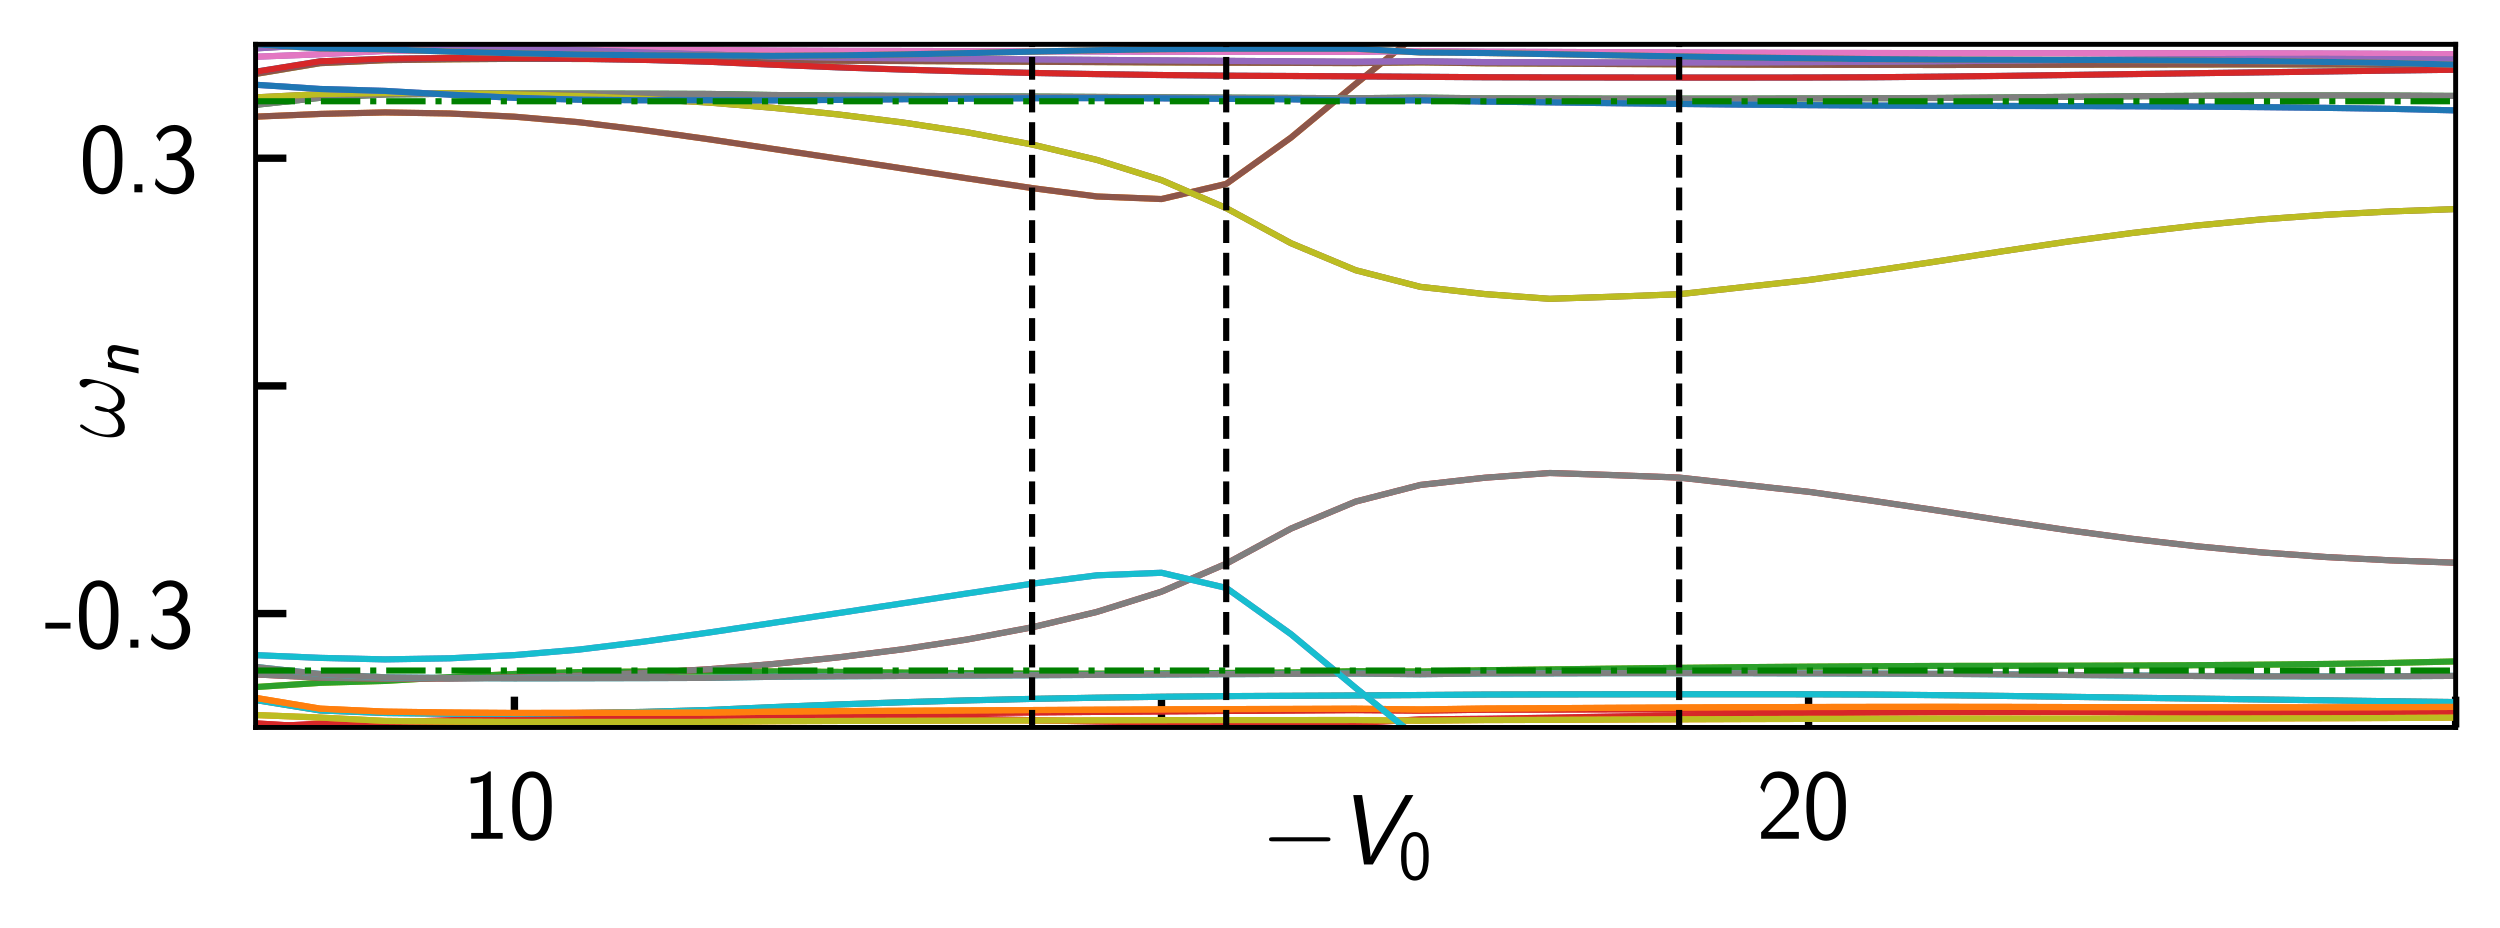 <?xml version="1.0" encoding="utf-8" standalone="no"?>
<!DOCTYPE svg PUBLIC "-//W3C//DTD SVG 1.1//EN"
  "http://www.w3.org/Graphics/SVG/1.1/DTD/svg11.dtd">
<svg xmlns:xlink="http://www.w3.org/1999/xlink" width="202.903pt" height="75.309pt" viewBox="0 0 202.903 75.309" xmlns="http://www.w3.org/2000/svg" version="1.1">
 <defs>
  <style type="text/css">*{stroke-linejoin: round; stroke-linecap: butt}</style>
 </defs>
 <g id="figure_1">
  <g id="patch_1">
   <path d="M 0 75.309 
L 202.903 75.309 
L 202.903 0 
L 0 0 
z
" style="fill: #ffffff"/>
  </g>
  <g id="axes_1">
   <g id="patch_2">
    <path d="M 20.743 59.04 
L 199.303 59.04 
L 199.303 3.6 
L 20.743 3.6 
z
" style="fill: #ffffff"/>
   </g>
   <g id="matplotlib.axis_1">
    <g id="xtick_1">
     <g id="line2d_1">
      <defs>
       <path id="m963048fa95" d="M 0 0 
L 0 -2.5 
" style="stroke: #000000; stroke-width: 0.6"/>
      </defs>
      <g>
       <use xlink:href="#m963048fa95" x="41.75" y="59.04" style="stroke: #000000; stroke-width: 0.6"/>
      </g>
     </g>
     <g id="text_1">
      <!-- 10 -->
      <g transform="translate(37.516 68.075) scale(0.08 -0.08)">
       <defs>
        <path id="LMSans17-Regular-31" d="M 2573 0 
L 2573 371 
L 1818 371 
L 1818 4288 
L 1696 4288 
C 1350 3951 947 3903 538 3891 
L 538 3520 
C 723 3526 1024 3539 1325 3673 
L 1325 371 
L 570 371 
L 570 0 
L 2573 0 
z
" transform="scale(0.016)"/>
        <path id="LMSans17-Regular-30" d="M 2758 2075 
C 2758 2441 2752 3122 2490 3648 
C 2227 4153 1805 4288 1504 4288 
C 1069 4288 698 4031 506 3622 
C 301 3193 243 2749 243 2075 
C 243 1612 262 1046 493 551 
C 755 6 1197 -128 1498 -128 
C 1894 -128 2278 83 2496 525 
C 2720 988 2758 1496 2758 2075 
z
M 2272 2145 
C 2272 1547 2272 262 1498 262 
C 1011 262 864 821 819 1008 
C 742 1329 730 1637 730 2145 
C 730 2544 730 2994 851 3347 
C 998 3756 1254 3897 1498 3897 
C 1971 3897 2125 3423 2176 3257 
C 2272 2917 2272 2518 2272 2145 
z
" transform="scale(0.016)"/>
       </defs>
       <use xlink:href="#LMSans17-Regular-31" transform="scale(0.996)"/>
       <use xlink:href="#LMSans17-Regular-30" transform="translate(46.844 0) scale(0.996)"/>
      </g>
     </g>
    </g>
    <g id="xtick_2">
     <g id="line2d_2">
      <g>
       <use xlink:href="#m963048fa95" x="94.268" y="59.04" style="stroke: #000000; stroke-width: 0.6"/>
      </g>
     </g>
    </g>
    <g id="xtick_3">
     <g id="line2d_3">
      <g>
       <use xlink:href="#m963048fa95" x="146.786" y="59.04" style="stroke: #000000; stroke-width: 0.6"/>
      </g>
     </g>
     <g id="text_2">
      <!-- 20 -->
      <g transform="translate(142.552 68.075) scale(0.08 -0.08)">
       <defs>
        <path id="LMSans17-Regular-32" d="M 2701 0 
L 2701 435 
L 1613 435 
C 1536 435 1459 428 1382 428 
L 742 428 
L 742 435 
L 1651 1353 
C 1830 1538 2099 1761 2285 1984 
C 2464 2201 2701 2507 2701 2953 
C 2701 3655 2227 4288 1421 4288 
C 787 4288 422 3891 250 3272 
L 499 2928 
C 640 3508 838 3878 1338 3878 
C 1888 3878 2195 3431 2195 2940 
C 2195 2354 1747 1901 1408 1563 
L 301 409 
L 301 0 
L 2701 0 
z
" transform="scale(0.016)"/>
       </defs>
       <use xlink:href="#LMSans17-Regular-32" transform="scale(0.996)"/>
       <use xlink:href="#LMSans17-Regular-30" transform="translate(46.844 0) scale(0.996)"/>
      </g>
     </g>
    </g>
    <g id="xtick_4">
     <g id="line2d_4">
      <g>
       <use xlink:href="#m963048fa95" x="199.303" y="59.04" style="stroke: #000000; stroke-width: 0.6"/>
      </g>
     </g>
    </g>
    <g id="text_3">
     <!-- $-V_0$ -->
     <g transform="translate(102.319 70.159) scale(0.08 -0.08)">
      <defs>
       <path id="LMMathSymbols10-Regular-0" d="M 4442 1600 
C 4442 1728 4320 1728 4230 1728 
L 742 1728 
C 653 1728 531 1728 531 1600 
C 531 1472 653 1472 742 1472 
L 4230 1472 
C 4320 1472 4442 1472 4442 1600 
z
" transform="scale(0.016)"/>
       <path id="LMSans17-Oblique-56" d="M 4858 4416 
L 4358 4416 
L 2592 1361 
C 2547 1272 2221 687 2138 483 
L 2131 483 
C 2131 725 2048 1291 2010 1603 
L 1709 3671 
L 1594 4416 
L 1030 4416 
L 1715 0 
L 2278 0 
L 4858 4416 
z
" transform="scale(0.016)"/>
      </defs>
      <use xlink:href="#LMMathSymbols10-Regular-0" transform="scale(0.996)"/>
      <use xlink:href="#LMSans17-Oblique-56" transform="translate(77.487 0) scale(0.996)"/>
      <use xlink:href="#LMSans17-Regular-30" transform="translate(139.702 -14.944) scale(0.697)"/>
     </g>
    </g>
   </g>
   <g id="matplotlib.axis_2">
    <g id="ytick_1">
     <g id="line2d_5">
      <defs>
       <path id="mbb4406cdc9" d="M 0 0 
L 2.5 0 
" style="stroke: #000000; stroke-width: 0.6"/>
      </defs>
      <g>
       <use xlink:href="#mbb4406cdc9" x="20.743" y="49.8" style="stroke: #000000; stroke-width: 0.6"/>
      </g>
     </g>
     <g id="text_4">
      <!-- -0.3 -->
      <g transform="translate(3.6 52.567) scale(0.08 -0.08)">
       <defs>
        <path id="LMSans17-Regular-2d" d="M 1664 1216 
L 1664 1587 
L 64 1587 
L 64 1216 
L 1664 1216 
z
" transform="scale(0.016)"/>
        <path id="LMSans17-Regular-2e" d="M 1088 0 
L 1088 512 
L 576 512 
L 576 0 
L 1088 0 
z
" transform="scale(0.016)"/>
        <path id="LMSans17-Regular-33" d="M 2752 1164 
C 2752 1670 2400 2092 1920 2252 
C 2304 2463 2586 2860 2586 3321 
C 2586 3859 2093 4288 1491 4288 
C 941 4288 512 3948 333 3583 
C 378 3519 493 3334 550 3238 
C 691 3615 1056 3897 1485 3897 
C 1843 3897 2080 3660 2080 3321 
C 2080 2969 1856 2585 1478 2496 
C 1453 2483 1056 2444 1005 2438 
L 1005 2048 
L 1440 2048 
C 2042 2048 2214 1514 2214 1143 
C 2214 640 1933 268 1472 268 
C 1114 268 608 434 320 902 
C 275 678 275 665 250 512 
C 550 89 1037 -128 1485 -128 
C 2214 -128 2752 464 2752 1136 
L 2752 1164 
z
" transform="scale(0.016)"/>
       </defs>
       <use xlink:href="#LMSans17-Regular-2d" transform="scale(0.996)"/>
       <use xlink:href="#LMSans17-Regular-30" transform="translate(31.229 0) scale(0.996)"/>
       <use xlink:href="#LMSans17-Regular-2e" transform="translate(78.073 0) scale(0.996)"/>
       <use xlink:href="#LMSans17-Regular-33" transform="translate(104.099 0) scale(0.996)"/>
      </g>
     </g>
    </g>
    <g id="ytick_2">
     <g id="line2d_6">
      <g>
       <use xlink:href="#mbb4406cdc9" x="20.743" y="31.32" style="stroke: #000000; stroke-width: 0.6"/>
      </g>
     </g>
    </g>
    <g id="ytick_3">
     <g id="line2d_7">
      <g>
       <use xlink:href="#mbb4406cdc9" x="20.743" y="12.84" style="stroke: #000000; stroke-width: 0.6"/>
      </g>
     </g>
     <g id="text_5">
      <!-- 0.3 -->
      <g transform="translate(6.423 15.607) scale(0.08 -0.08)">
       <use xlink:href="#LMSans17-Regular-30" transform="scale(0.996)"/>
       <use xlink:href="#LMSans17-Regular-2e" transform="translate(46.844 0) scale(0.996)"/>
       <use xlink:href="#LMSans17-Regular-33" transform="translate(72.869 0) scale(0.996)"/>
      </g>
     </g>
    </g>
    <g id="text_6">
     <!-- $\omega_n$ -->
     <g transform="translate(10.05 35.592) rotate(-90) scale(0.08 -0.08)">
      <defs>
       <path id="LMMathItalic12-Regular-21" d="M 3642 1533 
C 3712 1807 3795 2133 3795 2394 
C 3795 2548 3763 2682 3680 2765 
C 3642 2797 3590 2816 3539 2816 
C 3469 2816 3398 2784 3341 2726 
C 3283 2669 3251 2599 3251 2535 
C 3251 2484 3270 2433 3309 2394 
C 3462 2254 3539 2050 3539 1820 
C 3539 1737 3526 1647 3507 1558 
C 3360 964 3002 352 2483 352 
C 2112 352 1907 620 1862 977 
C 1939 1156 2003 1347 2048 1533 
C 2061 1590 2074 1654 2074 1711 
C 2074 1788 2048 1845 1971 1845 
C 1856 1845 1805 1692 1773 1558 
C 1722 1367 1690 1175 1683 990 
C 1472 626 1165 352 800 352 
C 416 352 250 671 250 1073 
C 250 1220 275 1373 314 1533 
C 410 1916 627 2279 877 2624 
C 890 2650 896 2669 896 2694 
C 896 2726 883 2758 851 2777 
C 832 2784 806 2784 806 2784 
C 768 2784 730 2765 704 2733 
C 442 2362 275 1960 173 1558 
C 109 1303 77 1047 77 818 
C 77 320 250 -64 723 -64 
C 1133 -64 1459 236 1702 645 
C 1760 230 1971 -64 2406 -64 
C 3066 -64 3450 760 3642 1533 
z
" transform="scale(0.016)"/>
       <path id="LMSans17-Oblique-6e" d="M 2618 12 
L 3014 1881 
C 3098 2284 3117 2816 2394 2816 
C 1984 2816 1670 2604 1446 2387 
L 1530 2783 
L 1062 2783 
L 474 0 
L 960 0 
L 1286 1556 
C 1376 1962 1626 2425 2061 2425 
C 2624 2425 2566 2045 2515 1827 
L 2131 0 
L 2618 12 
z
" transform="scale(0.016)"/>
      </defs>
      <use xlink:href="#LMMathItalic12-Regular-21" transform="scale(0.996)"/>
      <use xlink:href="#LMSans17-Oblique-6e" transform="translate(60.744 -14.944) scale(0.697)"/>
     </g>
    </g>
   </g>
   <g id="line2d_8">
    <path d="M 20.743 75.926 
M 31.247 75.563 
L 36.499 75.269 
L 41.75 75.14 
L 47.002 75.177 
L 52.254 75.343 
L 57.506 75.593 
L 62.757 75.873 
L 68.009 76.272 
L 68.439 76.309 
M 107.401 76.309 
L 110.023 76.169 
L 115.275 75.941 
L 120.527 75.759 
L 125.779 75.639 
L 131.03 75.622 
L 136.282 75.587 
L 141.534 75.634 
L 146.786 75.626 
L 152.037 75.672 
L 157.289 75.69 
L 162.541 75.729 
L 167.793 75.752 
L 173.045 75.773 
L 178.296 75.782 
L 183.548 75.788 
L 188.8 75.802 
M 199.303 74.354 
" clip-path="url(#pa0ed344384)" style="fill: none; stroke: #ff7f0e; stroke-width: 0.5; stroke-linecap: square"/>
   </g>
   <g id="line2d_9">
    <path d="M 20.743 75.925 
M 31.247 75.563 
L 36.499 75.269 
L 41.75 75.14 
L 47.002 75.177 
L 52.254 75.343 
L 57.506 75.593 
L 62.757 75.873 
L 68.009 76.272 
L 68.438 76.309 
M 107.403 76.309 
L 110.023 76.169 
L 115.275 75.941 
L 120.527 75.759 
L 125.779 75.639 
L 131.03 75.622 
L 136.282 75.587 
L 141.534 75.634 
L 146.786 75.626 
L 152.037 75.672 
L 157.289 75.691 
L 162.541 75.729 
L 167.793 75.752 
L 173.045 75.773 
L 178.296 75.782 
L 183.548 75.788 
L 188.8 75.802 
M 199.303 74.354 
" clip-path="url(#pa0ed344384)" style="fill: none; stroke: #8c564b; stroke-width: 0.5; stroke-linecap: square"/>
   </g>
   <g id="line2d_10">
    <path d="M 20.743 74.944 
" clip-path="url(#pa0ed344384)" style="fill: none; stroke: #2ca02c; stroke-width: 0.5; stroke-linecap: square"/>
   </g>
   <g id="line2d_11">
    <path d="M 20.743 74.944 
" clip-path="url(#pa0ed344384)" style="fill: none; stroke: #17becf; stroke-width: 0.5; stroke-linecap: square"/>
   </g>
   <g id="line2d_12">
    <path d="M 20.743 74.553 
L 25.995 76.018 
L 31.247 76.223 
L 35.593 76.309 
M 57.951 76.309 
L 62.757 76.213 
L 68.009 76.129 
L 73.261 76.056 
L 78.513 75.979 
L 83.765 75.899 
L 89.016 75.812 
L 94.268 75.711 
L 99.52 75.576 
L 104.772 75.37 
L 110.023 75.14 
L 115.275 74.969 
L 120.527 74.838 
L 125.779 74.742 
L 131.03 74.737 
L 136.282 74.698 
L 141.534 74.715 
L 146.786 74.689 
L 152.037 74.669 
L 157.289 74.734 
L 162.541 74.822 
L 167.793 74.919 
L 173.045 75.019 
L 178.296 75.108 
L 183.548 75.192 
L 188.8 75.274 
L 194.052 75.355 
L 199.303 75.424 
" clip-path="url(#pa0ed344384)" style="fill: none; stroke: #9467bd; stroke-width: 0.5; stroke-linecap: square"/>
   </g>
   <g id="line2d_13">
    <path d="M 20.743 74.553 
L 25.995 76.018 
L 31.247 76.222 
L 35.599 76.309 
M 57.945 76.309 
L 62.757 76.213 
L 68.009 76.129 
L 73.261 76.056 
L 78.513 75.979 
L 83.765 75.899 
L 89.016 75.812 
L 94.268 75.71 
L 99.52 75.576 
L 104.772 75.37 
L 110.023 75.14 
L 115.275 74.969 
L 120.527 74.838 
L 125.779 74.742 
L 131.03 74.737 
L 136.282 74.698 
L 141.534 74.715 
L 146.786 74.689 
L 152.037 74.669 
L 157.289 74.734 
L 162.541 74.822 
L 167.793 74.919 
L 173.045 75.019 
L 178.296 75.108 
L 183.548 75.192 
L 188.8 75.273 
L 194.052 75.355 
L 199.303 75.424 
" clip-path="url(#pa0ed344384)" style="fill: none; stroke: #17becf; stroke-width: 0.5; stroke-linecap: square"/>
   </g>
   <g id="line2d_14">
    <path d="M 20.743 74.518 
L 25.995 75.253 
L 31.247 75.368 
L 36.499 75.379 
L 41.75 75.369 
L 47.002 75.329 
L 52.254 75.295 
L 57.506 75.256 
L 62.757 75.177 
L 68.009 75.139 
L 73.261 75.12 
L 78.513 75.107 
L 83.765 75.103 
L 89.016 75.104 
L 94.268 75.115 
L 99.52 75.144 
L 104.772 75.193 
L 110.023 75.238 
L 115.275 75.281 
L 120.527 75.289 
L 125.779 75.251 
L 131.03 75.183 
L 136.282 75.067 
L 141.534 74.94 
L 146.786 74.812 
L 152.037 74.689 
L 157.289 74.61 
L 162.541 74.555 
L 167.793 74.518 
L 173.045 74.498 
L 178.296 74.496 
L 183.548 74.541 
L 188.8 74.684 
L 194.052 74.94 
L 199.303 75.154 
" clip-path="url(#pa0ed344384)" style="fill: none; stroke: #8c564b; stroke-width: 0.5; stroke-linecap: square"/>
   </g>
   <g id="line2d_15">
    <path d="M 20.743 74.518 
L 25.995 75.253 
L 31.247 75.367 
L 36.499 75.379 
L 41.75 75.369 
L 47.002 75.329 
L 52.254 75.295 
L 57.506 75.255 
L 62.757 75.177 
L 68.009 75.139 
L 73.261 75.119 
L 78.513 75.107 
L 83.765 75.103 
L 89.016 75.104 
L 94.268 75.115 
L 99.52 75.143 
L 104.772 75.192 
L 110.023 75.238 
L 115.275 75.28 
L 120.527 75.289 
L 125.779 75.251 
L 131.03 75.182 
L 136.282 75.067 
L 141.534 74.94 
L 146.786 74.812 
L 152.037 74.689 
L 157.289 74.61 
L 162.541 74.555 
L 167.793 74.518 
L 173.045 74.498 
L 178.296 74.496 
L 183.548 74.541 
L 188.8 74.684 
L 194.052 74.94 
L 199.303 75.154 
" clip-path="url(#pa0ed344384)" style="fill: none; stroke: #bcbd22; stroke-width: 0.5; stroke-linecap: square"/>
   </g>
   <g id="line2d_16">
    <path d="M 20.743 73.171 
L 25.995 73.706 
L 31.247 73.87 
L 36.499 73.845 
L 41.75 73.814 
L 47.002 73.753 
L 52.254 73.687 
L 57.506 73.612 
L 62.757 73.498 
L 68.009 73.406 
L 73.261 73.319 
L 78.513 73.233 
L 83.765 73.144 
L 89.016 73.055 
L 94.268 72.965 
L 99.52 72.879 
L 104.772 72.791 
L 110.023 72.703 
L 115.275 72.626 
L 120.527 72.52 
L 125.779 72.42 
L 131.03 72.322 
L 136.282 72.214 
L 141.534 72.097 
L 146.786 71.967 
L 152.037 71.812 
L 157.289 71.685 
L 162.541 71.611 
L 167.793 71.651 
L 173.045 71.845 
L 178.296 72.229 
L 183.548 72.754 
L 188.8 73.262 
L 194.052 73.574 
L 199.303 73.704 
" clip-path="url(#pa0ed344384)" style="fill: none; stroke: #ff7f0e; stroke-width: 0.5; stroke-linecap: square"/>
   </g>
   <g id="line2d_17">
    <path d="M 20.743 73.171 
L 25.995 73.706 
L 31.247 73.87 
L 36.499 73.844 
L 41.75 73.814 
L 47.002 73.753 
L 52.254 73.686 
L 57.506 73.612 
L 62.757 73.498 
L 68.009 73.406 
L 73.261 73.319 
L 78.513 73.233 
L 83.765 73.144 
L 89.016 73.055 
L 94.268 72.965 
L 99.52 72.879 
L 104.772 72.791 
L 110.023 72.702 
L 115.275 72.626 
L 120.527 72.519 
L 125.779 72.42 
L 131.03 72.322 
L 136.282 72.213 
L 141.534 72.097 
L 146.786 71.967 
L 152.037 71.812 
L 157.289 71.685 
L 162.541 71.611 
L 167.793 71.651 
L 173.045 71.845 
L 178.296 72.229 
L 183.548 72.754 
L 188.8 73.262 
L 194.052 73.574 
L 199.303 73.703 
" clip-path="url(#pa0ed344384)" style="fill: none; stroke: #8c564b; stroke-width: 0.5; stroke-linecap: square"/>
   </g>
   <g id="line2d_18">
    <path d="M 20.743 72.752 
L 25.995 73.91 
L 31.247 74.104 
L 36.499 74.124 
L 41.75 73.971 
L 47.002 73.668 
L 52.254 73.299 
L 57.506 72.937 
L 62.757 72.589 
L 68.009 72.377 
L 73.261 72.299 
L 78.513 72.291 
L 83.765 72.3 
L 89.016 72.305 
L 94.268 72.301 
L 99.52 72.29 
L 104.772 72.268 
L 110.023 72.238 
L 115.275 72.273 
L 120.527 72.2 
L 125.779 72.215 
L 131.03 72.187 
L 136.282 72.189 
L 141.534 72.168 
L 146.786 72.153 
L 152.037 72.149 
L 157.289 72.156 
L 162.541 72.139 
L 167.793 72.107 
L 173.045 72.046 
L 178.296 71.957 
L 183.548 71.828 
L 188.8 71.654 
L 194.052 71.429 
L 199.303 71.189 
" clip-path="url(#pa0ed344384)" style="fill: none; stroke: #1f77b4; stroke-width: 0.5; stroke-linecap: square"/>
   </g>
   <g id="line2d_19">
    <path d="M 20.743 72.752 
L 25.995 73.91 
L 31.247 74.104 
L 36.499 74.124 
L 41.75 73.971 
L 47.002 73.668 
L 52.254 73.299 
L 57.506 72.937 
L 62.757 72.589 
L 68.009 72.377 
L 73.261 72.299 
L 78.513 72.291 
L 83.765 72.3 
L 89.016 72.305 
L 94.268 72.301 
L 99.52 72.29 
L 104.772 72.268 
L 110.023 72.238 
L 115.275 72.272 
L 120.527 72.2 
L 125.779 72.215 
L 131.03 72.187 
L 136.282 72.189 
L 141.534 72.167 
L 146.786 72.153 
L 152.037 72.148 
L 157.289 72.156 
L 162.541 72.139 
L 167.793 72.107 
L 173.045 72.046 
L 178.296 71.956 
L 183.548 71.828 
L 188.8 71.654 
L 194.052 71.429 
L 199.303 71.189 
" clip-path="url(#pa0ed344384)" style="fill: none; stroke: #ff7f0e; stroke-width: 0.5; stroke-linecap: square"/>
   </g>
   <g id="line2d_20">
    <path d="M 20.743 71.541 
L 25.995 72.271 
L 31.247 72.521 
L 36.499 72.553 
L 41.75 72.583 
L 47.002 72.574 
L 52.254 72.56 
L 57.506 72.534 
L 62.757 72.463 
L 68.009 72.413 
L 73.261 72.371 
L 78.513 72.325 
L 83.765 72.271 
L 89.016 72.207 
L 94.268 72.13 
L 99.52 72.034 
L 104.772 71.907 
L 110.023 71.794 
L 115.275 71.722 
L 120.527 71.599 
L 125.779 71.513 
L 131.03 71.394 
L 136.282 71.293 
L 141.534 71.147 
L 146.786 71.005 
L 152.037 70.807 
L 157.289 70.613 
L 162.541 70.448 
L 167.793 70.327 
L 173.045 70.281 
L 178.296 70.323 
L 183.548 70.469 
L 188.8 70.722 
L 194.052 71.047 
L 199.303 71.296 
" clip-path="url(#pa0ed344384)" style="fill: none; stroke: #e377c2; stroke-width: 0.5; stroke-linecap: square"/>
   </g>
   <g id="line2d_21">
    <path d="M 20.743 71.541 
L 25.995 72.271 
L 31.247 72.521 
L 36.499 72.553 
L 41.75 72.583 
L 47.002 72.574 
L 52.254 72.56 
L 57.506 72.534 
L 62.757 72.463 
L 68.009 72.413 
L 73.261 72.371 
L 78.513 72.324 
L 83.765 72.271 
L 89.016 72.207 
L 94.268 72.13 
L 99.52 72.034 
L 104.772 71.907 
L 110.023 71.793 
L 115.275 71.722 
L 120.527 71.599 
L 125.779 71.513 
L 131.03 71.394 
L 136.282 71.293 
L 141.534 71.147 
L 146.786 71.005 
L 152.037 70.807 
L 157.289 70.613 
L 162.541 70.448 
L 167.793 70.327 
L 173.045 70.281 
L 178.296 70.323 
L 183.548 70.469 
L 188.8 70.722 
L 194.052 71.046 
L 199.303 71.296 
" clip-path="url(#pa0ed344384)" style="fill: none; stroke: #bcbd22; stroke-width: 0.5; stroke-linecap: square"/>
   </g>
   <g id="line2d_22">
    <path d="M 20.743 69.151 
L 25.995 69.985 
L 31.247 70.347 
L 36.499 70.618 
L 41.75 70.865 
L 47.002 71.097 
L 52.254 71.297 
L 57.506 71.454 
L 62.757 71.495 
L 68.009 71.441 
L 73.261 71.254 
L 78.513 70.984 
L 83.765 70.682 
L 89.016 70.371 
L 94.268 70.058 
L 99.52 69.751 
L 104.772 69.478 
L 110.023 69.262 
L 115.275 69.16 
L 120.527 69.16 
L 125.779 69.667 
L 131.03 71.232 
L 136.282 72.851 
L 141.534 73.563 
L 146.786 73.811 
L 152.037 73.82 
L 157.289 73.779 
L 162.541 73.762 
L 167.793 73.751 
L 173.045 73.75 
L 178.296 73.758 
L 183.548 73.785 
L 188.8 73.832 
L 194.052 73.838 
L 199.303 73.4 
" clip-path="url(#pa0ed344384)" style="fill: none; stroke: #8c564b; stroke-width: 0.5; stroke-linecap: square"/>
   </g>
   <g id="line2d_23">
    <path d="M 20.743 69.151 
L 25.995 69.985 
L 31.247 70.347 
L 36.499 70.618 
L 41.75 70.865 
L 47.002 71.097 
L 52.254 71.297 
L 57.506 71.454 
L 62.757 71.495 
L 68.009 71.441 
L 73.261 71.253 
L 78.513 70.983 
L 83.765 70.682 
L 89.016 70.371 
L 94.268 70.057 
L 99.52 69.751 
L 104.772 69.477 
L 110.023 69.262 
L 115.275 69.159 
L 120.527 69.16 
L 125.779 69.667 
L 131.03 71.232 
L 136.282 72.851 
L 141.534 73.563 
L 146.786 73.811 
L 152.037 73.819 
L 157.289 73.779 
L 162.541 73.762 
L 167.793 73.751 
L 173.045 73.75 
L 178.296 73.758 
L 183.548 73.785 
L 188.8 73.831 
L 194.052 73.838 
L 199.303 73.4 
" clip-path="url(#pa0ed344384)" style="fill: none; stroke: #d62728; stroke-width: 0.5; stroke-linecap: square"/>
   </g>
   <g id="line2d_24">
    <path d="M 20.743 68.334 
L 25.995 68.099 
L 31.247 68.118 
L 36.499 67.948 
L 41.75 67.753 
L 47.002 67.54 
L 52.254 67.373 
L 57.506 67.307 
L 62.757 67.22 
L 68.009 67.173 
L 73.261 67.147 
L 78.513 67.12 
L 83.765 67.095 
L 89.016 67.068 
L 94.268 67.045 
L 99.52 67.03 
L 104.772 67.018 
L 110.023 67.003 
L 115.275 67.05 
L 120.527 67.012 
L 125.779 67.036 
L 131.03 66.949 
L 136.282 66.959 
L 141.534 66.935 
L 146.786 66.931 
L 152.037 66.926 
L 157.289 66.894 
L 162.541 66.873 
L 167.793 66.85 
L 173.045 66.82 
L 178.296 66.774 
L 183.548 66.697 
L 188.8 66.558 
L 194.052 66.365 
L 199.303 66.263 
" clip-path="url(#pa0ed344384)" style="fill: none; stroke: #2ca02c; stroke-width: 0.5; stroke-linecap: square"/>
   </g>
   <g id="line2d_25">
    <path d="M 20.743 68.334 
L 25.995 68.098 
L 31.247 68.118 
L 36.499 67.948 
L 41.75 67.752 
L 47.002 67.54 
L 52.254 67.373 
L 57.506 67.307 
L 62.757 67.22 
L 68.009 67.173 
L 73.261 67.147 
L 78.513 67.12 
L 83.765 67.094 
L 89.016 67.068 
L 94.268 67.044 
L 99.52 67.03 
L 104.772 67.018 
L 110.023 67.003 
L 115.275 67.05 
L 120.527 67.012 
L 125.779 67.036 
L 131.03 66.949 
L 136.282 66.959 
L 141.534 66.935 
L 146.786 66.931 
L 152.037 66.926 
L 157.289 66.894 
L 162.541 66.872 
L 167.793 66.85 
L 173.045 66.82 
L 178.296 66.774 
L 183.548 66.697 
L 188.8 66.558 
L 194.052 66.365 
L 199.303 66.263 
" clip-path="url(#pa0ed344384)" style="fill: none; stroke: #d62728; stroke-width: 0.5; stroke-linecap: square"/>
   </g>
   <g id="line2d_26">
    <path d="M 20.743 68.199 
L 25.995 69.581 
L 31.247 69.777 
L 36.499 69.83 
L 41.75 69.855 
L 47.002 69.841 
L 52.254 69.822 
L 57.506 69.788 
L 62.757 69.711 
L 68.009 69.656 
L 73.261 69.615 
L 78.513 69.573 
L 83.765 69.53 
L 89.016 69.478 
L 94.268 69.417 
L 99.52 69.335 
L 104.772 69.219 
L 110.023 69.116 
L 115.275 69.031 
L 120.527 68.976 
L 125.779 68.952 
L 131.03 68.931 
L 136.282 68.936 
L 141.534 68.926 
L 146.786 68.906 
L 152.037 68.834 
L 157.289 68.789 
L 162.541 68.69 
L 167.793 68.534 
L 173.045 68.318 
L 178.296 68.095 
L 183.548 67.924 
L 188.8 67.862 
L 194.052 67.96 
L 199.303 68.155 
" clip-path="url(#pa0ed344384)" style="fill: none; stroke: #9467bd; stroke-width: 0.5; stroke-linecap: square"/>
   </g>
   <g id="line2d_27">
    <path d="M 20.743 68.198 
L 25.995 69.581 
L 31.247 69.777 
L 36.499 69.829 
L 41.75 69.855 
L 47.002 69.841 
L 52.254 69.821 
L 57.506 69.787 
L 62.757 69.711 
L 68.009 69.656 
L 73.261 69.615 
L 78.513 69.573 
L 83.765 69.529 
L 89.016 69.478 
L 94.268 69.417 
L 99.52 69.335 
L 104.772 69.219 
L 110.023 69.116 
L 115.275 69.031 
L 120.527 68.976 
L 125.779 68.952 
L 131.03 68.931 
L 136.282 68.936 
L 141.534 68.926 
L 146.786 68.906 
L 152.037 68.834 
L 157.289 68.789 
L 162.541 68.69 
L 167.793 68.534 
L 173.045 68.318 
L 178.296 68.095 
L 183.548 67.924 
L 188.8 67.862 
L 194.052 67.96 
L 199.303 68.155 
" clip-path="url(#pa0ed344384)" style="fill: none; stroke: #7f7f7f; stroke-width: 0.5; stroke-linecap: square"/>
   </g>
   <g id="line2d_28">
    <path d="M 20.743 67.152 
L 25.995 66.975 
L 31.247 67.22 
L 36.499 67.26 
L 41.75 67.276 
L 47.002 67.272 
L 52.254 67.261 
L 57.506 67.245 
L 62.757 67.175 
L 68.009 67.142 
L 73.261 67.117 
L 78.513 67.094 
L 83.765 67.07 
L 89.016 67.045 
L 94.268 67.02 
L 99.52 66.996 
L 104.772 66.973 
L 110.023 66.952 
L 115.275 67.004 
L 120.527 66.946 
L 125.779 66.923 
L 131.03 66.881 
L 136.282 66.849 
L 141.534 66.806 
L 146.786 66.776 
L 152.037 66.748 
L 157.289 66.704 
L 162.541 66.707 
L 167.793 66.733 
L 173.045 66.794 
L 178.296 66.888 
L 183.548 67.014 
L 188.8 67.131 
L 194.052 67.166 
L 199.303 67.124 
" clip-path="url(#pa0ed344384)" style="fill: none; stroke: #e377c2; stroke-width: 0.5; stroke-linecap: square"/>
   </g>
   <g id="line2d_29">
    <path d="M 20.743 67.152 
L 25.995 66.975 
L 31.247 67.22 
L 36.499 67.26 
L 41.75 67.276 
L 47.002 67.272 
L 52.254 67.261 
L 57.506 67.245 
L 62.757 67.175 
L 68.009 67.142 
L 73.261 67.117 
L 78.513 67.094 
L 83.765 67.07 
L 89.016 67.045 
L 94.268 67.019 
L 99.52 66.996 
L 104.772 66.972 
L 110.023 66.952 
L 115.275 67.004 
L 120.527 66.946 
L 125.779 66.923 
L 131.03 66.88 
L 136.282 66.849 
L 141.534 66.806 
L 146.786 66.776 
L 152.037 66.747 
L 157.289 66.704 
L 162.541 66.707 
L 167.793 66.733 
L 173.045 66.794 
L 178.296 66.888 
L 183.548 67.014 
L 188.8 67.131 
L 194.052 67.166 
L 199.303 67.124 
" clip-path="url(#pa0ed344384)" style="fill: none; stroke: #8c564b; stroke-width: 0.5; stroke-linecap: square"/>
   </g>
   <g id="line2d_30">
    <path d="M 20.743 66.879 
L 25.995 68.004 
L 31.247 68.248 
L 36.499 68.337 
L 41.75 68.427 
L 47.002 68.484 
L 52.254 68.549 
L 57.506 68.605 
L 62.757 68.631 
L 68.009 68.66 
L 73.261 68.701 
L 78.513 68.73 
L 83.765 68.748 
L 89.016 68.751 
L 94.268 68.743 
L 99.52 68.728 
L 104.772 68.707 
L 110.023 68.665 
L 115.275 68.629 
L 120.527 68.535 
L 125.779 68.458 
L 131.03 68.382 
L 136.282 68.297 
L 141.534 68.217 
L 146.786 68.131 
L 152.037 68.05 
L 157.289 67.988 
L 162.541 67.954 
L 167.793 67.928 
L 173.045 67.906 
L 178.296 67.88 
L 183.548 67.852 
L 188.8 67.822 
L 194.052 67.792 
L 199.303 67.763 
" clip-path="url(#pa0ed344384)" style="fill: none; stroke: #bcbd22; stroke-width: 0.5; stroke-linecap: square"/>
   </g>
   <g id="line2d_31">
    <path d="M 20.743 66.879 
L 25.995 68.004 
L 31.247 68.248 
L 36.499 68.336 
L 41.75 68.427 
L 47.002 68.484 
L 52.254 68.549 
L 57.506 68.605 
L 62.757 68.631 
L 68.009 68.66 
L 73.261 68.701 
L 78.513 68.729 
L 83.765 68.747 
L 89.016 68.751 
L 94.268 68.743 
L 99.52 68.728 
L 104.772 68.706 
L 110.023 68.665 
L 115.275 68.628 
L 120.527 68.535 
L 125.779 68.458 
L 131.03 68.382 
L 136.282 68.297 
L 141.534 68.216 
L 146.786 68.131 
L 152.037 68.05 
L 157.289 67.988 
L 162.541 67.953 
L 167.793 67.928 
L 173.045 67.906 
L 178.296 67.88 
L 183.548 67.852 
L 188.8 67.821 
L 194.052 67.791 
L 199.303 67.763 
" clip-path="url(#pa0ed344384)" style="fill: none; stroke: #7f7f7f; stroke-width: 0.5; stroke-linecap: square"/>
   </g>
   <g id="line2d_32">
    <path d="M 20.743 66.05 
L 25.995 65.63 
L 31.247 65.413 
L 36.499 65.361 
L 41.75 65.537 
L 47.002 65.719 
L 52.254 65.9 
L 57.506 66.056 
L 62.757 66.162 
L 68.009 66.275 
L 73.261 66.378 
L 78.513 66.454 
L 83.765 66.499 
L 89.016 66.499 
L 94.268 66.444 
L 99.52 66.326 
L 104.772 66.154 
L 110.023 66.006 
L 115.275 65.849 
L 120.527 65.752 
L 125.779 65.689 
L 131.03 65.631 
L 136.282 65.612 
L 141.534 65.603 
L 146.786 65.634 
L 152.037 65.699 
L 157.289 65.888 
L 162.541 66.165 
L 167.793 66.506 
L 173.045 66.837 
L 178.296 67.074 
L 183.548 67.17 
L 188.8 67.13 
L 194.052 66.985 
L 199.303 66.778 
" clip-path="url(#pa0ed344384)" style="fill: none; stroke: #2ca02c; stroke-width: 0.5; stroke-linecap: square"/>
   </g>
   <g id="line2d_33">
    <path d="M 20.743 66.049 
L 25.995 65.63 
L 31.247 65.413 
L 36.499 65.361 
L 41.75 65.537 
L 47.002 65.719 
L 52.254 65.9 
L 57.506 66.056 
L 62.757 66.162 
L 68.009 66.275 
L 73.261 66.377 
L 78.513 66.454 
L 83.765 66.498 
L 89.016 66.498 
L 94.268 66.444 
L 99.52 66.326 
L 104.772 66.154 
L 110.023 66.006 
L 115.275 65.849 
L 120.527 65.751 
L 125.779 65.689 
L 131.03 65.631 
L 136.282 65.612 
L 141.534 65.603 
L 146.786 65.634 
L 152.037 65.699 
L 157.289 65.888 
L 162.541 66.165 
L 167.793 66.506 
L 173.045 66.837 
L 178.296 67.074 
L 183.548 67.17 
L 188.8 67.13 
L 194.052 66.985 
L 199.303 66.778 
" clip-path="url(#pa0ed344384)" style="fill: none; stroke: #d62728; stroke-width: 0.5; stroke-linecap: square"/>
   </g>
   <g id="line2d_34">
    <path d="M 20.743 65.77 
L 25.995 66.014 
L 31.247 66.281 
L 36.499 66.336 
L 41.75 66.384 
L 47.002 66.415 
L 52.254 66.444 
L 57.506 66.469 
L 62.757 66.465 
L 68.009 66.477 
L 73.261 66.498 
L 78.513 66.515 
L 83.765 66.527 
L 89.016 66.533 
L 94.268 66.534 
L 99.52 66.536 
L 104.772 66.543 
L 110.023 66.551 
L 115.275 66.574 
L 120.527 66.555 
L 125.779 66.553 
L 131.03 66.542 
L 136.282 66.528 
L 141.534 66.507 
L 146.786 66.485 
L 152.037 66.463 
L 157.289 66.426 
L 162.541 66.399 
L 167.793 66.368 
L 173.045 66.329 
L 178.296 66.284 
L 183.548 66.232 
L 188.8 66.175 
L 194.052 66.112 
L 199.303 66.041 
" clip-path="url(#pa0ed344384)" style="fill: none; stroke: #ff7f0e; stroke-width: 0.5; stroke-linecap: square"/>
   </g>
   <g id="line2d_35">
    <path d="M 20.743 65.77 
L 25.995 66.014 
L 31.247 66.281 
L 36.499 66.336 
L 41.75 66.384 
L 47.002 66.415 
L 52.254 66.443 
L 57.506 66.469 
L 62.757 66.465 
L 68.009 66.477 
L 73.261 66.497 
L 78.513 66.515 
L 83.765 66.527 
L 89.016 66.533 
L 94.268 66.534 
L 99.52 66.536 
L 104.772 66.543 
L 110.023 66.551 
L 115.275 66.574 
L 120.527 66.555 
L 125.779 66.553 
L 131.03 66.542 
L 136.282 66.528 
L 141.534 66.506 
L 146.786 66.485 
L 152.037 66.463 
L 157.289 66.426 
L 162.541 66.399 
L 167.793 66.368 
L 173.045 66.329 
L 178.296 66.284 
L 183.548 66.232 
L 188.8 66.175 
L 194.052 66.112 
L 199.303 66.041 
" clip-path="url(#pa0ed344384)" style="fill: none; stroke: #17becf; stroke-width: 0.5; stroke-linecap: square"/>
   </g>
   <g id="line2d_36">
    <path d="M 20.743 65.763 
L 25.995 66.991 
L 31.247 67.204 
L 36.499 67.26 
L 41.75 67.292 
L 47.002 67.261 
L 52.254 67.167 
L 57.506 66.944 
L 62.757 66.636 
L 68.009 66.288 
L 73.261 66.029 
L 78.513 65.811 
L 83.765 65.688 
L 89.016 65.628 
L 94.268 65.595 
L 99.52 65.581 
L 104.772 65.597 
L 110.023 65.622 
L 115.275 65.674 
L 120.527 65.774 
L 125.779 65.417 
L 131.03 65.642 
L 136.282 65.776 
L 141.534 65.863 
L 146.786 65.955 
L 152.037 66.021 
L 157.289 66.079 
L 162.541 66.119 
L 167.793 66.147 
L 173.045 66.158 
L 178.296 66.138 
L 183.548 66.071 
L 188.8 65.952 
L 194.052 65.732 
L 199.303 65.457 
" clip-path="url(#pa0ed344384)" style="fill: none; stroke: #ff7f0e; stroke-width: 0.5; stroke-linecap: square"/>
   </g>
   <g id="line2d_37">
    <path d="M 20.743 65.763 
L 25.995 66.991 
L 31.247 67.204 
L 36.499 67.26 
L 41.75 67.292 
L 47.002 67.261 
L 52.254 67.167 
L 57.506 66.944 
L 62.757 66.635 
L 68.009 66.288 
L 73.261 66.028 
L 78.513 65.81 
L 83.765 65.688 
L 89.016 65.628 
L 94.268 65.595 
L 99.52 65.581 
L 104.772 65.597 
L 110.023 65.622 
L 115.275 65.674 
L 120.527 65.773 
L 125.779 65.417 
L 131.03 65.642 
L 136.282 65.776 
L 141.534 65.863 
L 146.786 65.954 
L 152.037 66.021 
L 157.289 66.079 
L 162.541 66.119 
L 167.793 66.147 
L 173.045 66.158 
L 178.296 66.137 
L 183.548 66.071 
L 188.8 65.952 
L 194.052 65.732 
L 199.303 65.457 
" clip-path="url(#pa0ed344384)" style="fill: none; stroke: #7f7f7f; stroke-width: 0.5; stroke-linecap: square"/>
   </g>
   <g id="line2d_38">
    <path d="M 20.743 65.405 
L 25.995 66.461 
L 31.247 66.624 
L 36.499 66.685 
L 41.75 66.703 
L 47.002 66.69 
L 52.254 66.674 
L 57.506 66.649 
L 62.757 66.582 
L 68.009 66.54 
L 73.261 66.514 
L 78.513 66.489 
L 83.765 66.464 
L 89.016 66.436 
L 94.268 66.408 
L 99.52 66.383 
L 104.772 66.369 
L 110.023 66.36 
L 115.275 66.432 
L 120.527 66.371 
L 125.779 66.366 
L 131.03 66.328 
L 136.282 66.324 
L 141.534 66.292 
L 146.786 66.278 
L 152.037 66.232 
L 157.289 66.225 
L 162.541 66.243 
L 167.793 66.268 
L 173.045 66.288 
L 178.296 66.307 
L 183.548 66.323 
L 188.8 66.334 
L 194.052 66.336 
L 199.303 66.316 
" clip-path="url(#pa0ed344384)" style="fill: none; stroke: #2ca02c; stroke-width: 0.5; stroke-linecap: square"/>
   </g>
   <g id="line2d_39">
    <path d="M 20.743 65.405 
L 25.995 66.461 
L 31.247 66.624 
L 36.499 66.684 
L 41.75 66.703 
L 47.002 66.69 
L 52.254 66.674 
L 57.506 66.649 
L 62.757 66.582 
L 68.009 66.54 
L 73.261 66.514 
L 78.513 66.488 
L 83.765 66.463 
L 89.016 66.436 
L 94.268 66.407 
L 99.52 66.383 
L 104.772 66.368 
L 110.023 66.36 
L 115.275 66.432 
L 120.527 66.371 
L 125.779 66.366 
L 131.03 66.328 
L 136.282 66.324 
L 141.534 66.291 
L 146.786 66.278 
L 152.037 66.232 
L 157.289 66.225 
L 162.541 66.242 
L 167.793 66.268 
L 173.045 66.288 
L 178.296 66.307 
L 183.548 66.323 
L 188.8 66.334 
L 194.052 66.336 
L 199.303 66.316 
" clip-path="url(#pa0ed344384)" style="fill: none; stroke: #1f77b4; stroke-width: 0.5; stroke-linecap: square"/>
   </g>
   <g id="line2d_40">
    <path d="M 20.743 65.238 
L 25.995 66.222 
L 31.247 66.43 
L 36.499 66.513 
L 41.75 66.539 
L 47.002 66.534 
L 52.254 66.525 
L 57.506 66.504 
L 62.757 66.42 
L 68.009 66.427 
L 73.261 66.383 
L 78.513 66.358 
L 83.765 66.337 
L 89.016 66.317 
L 94.268 66.301 
L 99.52 66.297 
L 104.772 66.303 
L 110.023 66.302 
L 115.275 66.396 
L 120.527 66.338 
L 125.779 66.309 
L 131.03 66.289 
L 136.282 66.291 
L 141.534 66.269 
L 146.786 66.271 
L 152.037 66.272 
L 157.289 66.274 
L 162.541 66.288 
L 167.793 66.286 
L 173.045 66.27 
L 178.296 66.251 
L 183.548 66.241 
L 188.8 66.224 
L 194.052 66.165 
L 199.303 66.016 
" clip-path="url(#pa0ed344384)" style="fill: none; stroke: #9467bd; stroke-width: 0.5; stroke-linecap: square"/>
   </g>
   <g id="line2d_41">
    <path d="M 20.743 65.237 
L 25.995 66.222 
L 31.247 66.429 
L 36.499 66.513 
L 41.75 66.539 
L 47.002 66.533 
L 52.254 66.525 
L 57.506 66.504 
L 62.757 66.419 
L 68.009 66.427 
L 73.261 66.383 
L 78.513 66.358 
L 83.765 66.337 
L 89.016 66.317 
L 94.268 66.301 
L 99.52 66.297 
L 104.772 66.302 
L 110.023 66.302 
L 115.275 66.396 
L 120.527 66.338 
L 125.779 66.309 
L 131.03 66.289 
L 136.282 66.291 
L 141.534 66.269 
L 146.786 66.271 
L 152.037 66.272 
L 157.289 66.274 
L 162.541 66.288 
L 167.793 66.286 
L 173.045 66.27 
L 178.296 66.251 
L 183.548 66.241 
L 188.8 66.224 
L 194.052 66.165 
L 199.303 66.016 
" clip-path="url(#pa0ed344384)" style="fill: none; stroke: #e377c2; stroke-width: 0.5; stroke-linecap: square"/>
   </g>
   <g id="line2d_42">
    <path d="M 20.743 65.214 
L 25.995 66.24 
L 31.247 66.442 
L 36.499 66.523 
L 41.75 66.547 
L 47.002 66.539 
L 52.254 66.53 
L 57.506 66.511 
L 62.757 66.432 
L 68.009 66.389 
L 73.261 66.365 
L 78.513 66.341 
L 83.765 66.318 
L 89.016 66.292 
L 94.268 66.265 
L 99.52 66.232 
L 104.772 66.172 
L 110.023 66.097 
L 115.275 66.058 
L 120.527 66.019 
L 125.779 66.023 
L 131.03 66.034 
L 136.282 66.061 
L 141.534 66.085 
L 146.786 66.102 
L 152.037 66.1 
L 157.289 66.088 
L 162.541 66.024 
L 167.793 65.934 
L 173.045 65.801 
L 178.296 65.66 
L 183.548 65.56 
L 188.8 65.54 
L 194.052 65.598 
L 199.303 65.685 
" clip-path="url(#pa0ed344384)" style="fill: none; stroke: #17becf; stroke-width: 0.5; stroke-linecap: square"/>
   </g>
   <g id="line2d_43">
    <path d="M 20.743 65.214 
L 25.995 66.24 
L 31.247 66.442 
L 36.499 66.523 
L 41.75 66.547 
L 47.002 66.539 
L 52.254 66.53 
L 57.506 66.511 
L 62.757 66.432 
L 68.009 66.389 
L 73.261 66.365 
L 78.513 66.341 
L 83.765 66.318 
L 89.016 66.292 
L 94.268 66.265 
L 99.52 66.231 
L 104.772 66.172 
L 110.023 66.097 
L 115.275 66.058 
L 120.527 66.019 
L 125.779 66.023 
L 131.03 66.034 
L 136.282 66.061 
L 141.534 66.085 
L 146.786 66.102 
L 152.037 66.099 
L 157.289 66.088 
L 162.541 66.024 
L 167.793 65.934 
L 173.045 65.801 
L 178.296 65.66 
L 183.548 65.559 
L 188.8 65.54 
L 194.052 65.598 
L 199.303 65.685 
" clip-path="url(#pa0ed344384)" style="fill: none; stroke: #9467bd; stroke-width: 0.5; stroke-linecap: square"/>
   </g>
   <g id="line2d_44">
    <path d="M 20.743 64.837 
L 25.995 65.386 
L 31.247 65.648 
L 36.499 65.675 
L 41.75 65.7 
L 47.002 65.697 
L 52.254 65.684 
L 57.506 65.662 
L 62.757 65.579 
L 68.009 65.533 
L 73.261 65.469 
L 78.513 65.342 
L 83.765 65.116 
L 89.016 64.84 
L 94.268 64.576 
L 99.52 64.369 
L 104.772 64.254 
L 110.023 64.21 
L 115.275 64.252 
L 120.527 64.449 
L 125.779 64.286 
L 131.03 64.473 
L 136.282 64.655 
L 141.534 64.758 
L 146.786 64.858 
L 152.037 64.955 
L 157.289 65.047 
L 162.541 65.107 
L 167.793 65.148 
L 173.045 65.166 
L 178.296 65.154 
L 183.548 65.098 
L 188.8 64.953 
L 194.052 64.541 
L 199.303 63.414 
" clip-path="url(#pa0ed344384)" style="fill: none; stroke: #1f77b4; stroke-width: 0.5; stroke-linecap: square"/>
   </g>
   <g id="line2d_45">
    <path d="M 20.743 64.837 
L 25.995 65.386 
L 31.247 65.648 
L 36.499 65.675 
L 41.75 65.699 
L 47.002 65.697 
L 52.254 65.684 
L 57.506 65.662 
L 62.757 65.579 
L 68.009 65.533 
L 73.261 65.469 
L 78.513 65.342 
L 83.765 65.116 
L 89.016 64.84 
L 94.268 64.576 
L 99.52 64.369 
L 104.772 64.254 
L 110.023 64.21 
L 115.275 64.252 
L 120.527 64.449 
L 125.779 64.285 
L 131.03 64.473 
L 136.282 64.654 
L 141.534 64.758 
L 146.786 64.858 
L 152.037 64.955 
L 157.289 65.047 
L 162.541 65.106 
L 167.793 65.148 
L 173.045 65.166 
L 178.296 65.154 
L 183.548 65.098 
L 188.8 64.953 
L 194.052 64.541 
L 199.303 63.414 
" clip-path="url(#pa0ed344384)" style="fill: none; stroke: #7f7f7f; stroke-width: 0.5; stroke-linecap: square"/>
   </g>
   <g id="line2d_46">
    <path d="M 20.743 63.408 
L 25.995 64.555 
L 31.247 64.759 
L 36.499 64.62 
L 41.75 64.218 
L 47.002 63.778 
L 52.254 63.348 
L 57.506 62.958 
L 62.757 62.616 
L 68.009 62.374 
L 73.261 62.238 
L 78.513 62.164 
L 83.765 62.116 
L 89.016 62.075 
L 94.268 62.03 
L 99.52 61.978 
L 104.772 61.913 
L 110.023 61.849 
L 115.275 61.794 
L 120.527 61.739 
L 125.779 61.722 
L 131.03 61.715 
L 136.282 61.722 
L 141.534 61.738 
L 146.786 61.777 
L 152.037 61.838 
L 157.289 61.958 
L 162.541 62.116 
L 167.793 62.292 
L 173.045 62.454 
L 178.296 62.587 
L 183.548 62.684 
L 188.8 62.749 
L 194.052 62.789 
L 199.303 62.815 
" clip-path="url(#pa0ed344384)" style="fill: none; stroke: #d62728; stroke-width: 0.5; stroke-linecap: square"/>
   </g>
   <g id="line2d_47">
    <path d="M 20.743 63.407 
L 25.995 64.555 
L 31.247 64.759 
L 36.499 64.62 
L 41.75 64.218 
L 47.002 63.777 
L 52.254 63.348 
L 57.506 62.958 
L 62.757 62.616 
L 68.009 62.374 
L 73.261 62.237 
L 78.513 62.164 
L 83.765 62.116 
L 89.016 62.075 
L 94.268 62.03 
L 99.52 61.978 
L 104.772 61.913 
L 110.023 61.849 
L 115.275 61.794 
L 120.527 61.739 
L 125.779 61.722 
L 131.03 61.714 
L 136.282 61.722 
L 141.534 61.738 
L 146.786 61.777 
L 152.037 61.838 
L 157.289 61.958 
L 162.541 62.116 
L 167.793 62.292 
L 173.045 62.454 
L 178.296 62.587 
L 183.548 62.684 
L 188.8 62.749 
L 194.052 62.789 
L 199.303 62.815 
" clip-path="url(#pa0ed344384)" style="fill: none; stroke: #1f77b4; stroke-width: 0.5; stroke-linecap: square"/>
   </g>
   <g id="line2d_48">
    <path d="M 20.743 60.455 
L 25.995 61.159 
L 31.247 61.461 
L 36.499 61.655 
L 41.75 61.784 
L 47.002 61.864 
L 52.254 61.907 
L 57.506 61.911 
L 62.757 61.827 
L 68.009 61.712 
L 73.261 61.546 
L 78.513 61.345 
L 83.765 61.136 
L 89.016 60.93 
L 94.268 60.731 
L 99.52 60.543 
L 104.772 60.373 
L 110.023 60.241 
L 115.275 60.159 
L 120.527 60.043 
L 125.779 60 
L 131.03 59.954 
L 136.282 59.954 
L 141.534 59.952 
L 146.786 59.986 
L 152.037 60.027 
L 157.289 60.08 
L 162.541 60.131 
L 167.793 60.159 
L 173.045 60.156 
L 178.296 60.127 
L 183.548 60.076 
L 188.8 60.007 
L 194.052 59.917 
L 199.303 59.814 
" clip-path="url(#pa0ed344384)" style="fill: none; stroke: #2ca02c; stroke-width: 0.5; stroke-linecap: square"/>
   </g>
   <g id="line2d_49">
    <path d="M 20.743 60.455 
L 25.995 61.159 
L 31.247 61.46 
L 36.499 61.655 
L 41.75 61.784 
L 47.002 61.864 
L 52.254 61.907 
L 57.506 61.911 
L 62.757 61.827 
L 68.009 61.712 
L 73.261 61.546 
L 78.513 61.344 
L 83.765 61.136 
L 89.016 60.93 
L 94.268 60.731 
L 99.52 60.542 
L 104.772 60.373 
L 110.023 60.241 
L 115.275 60.159 
L 120.527 60.043 
L 125.779 60 
L 131.03 59.954 
L 136.282 59.954 
L 141.534 59.952 
L 146.786 59.986 
L 152.037 60.027 
L 157.289 60.08 
L 162.541 60.131 
L 167.793 60.159 
L 173.045 60.156 
L 178.296 60.127 
L 183.548 60.076 
L 188.8 60.007 
L 194.052 59.917 
L 199.303 59.814 
" clip-path="url(#pa0ed344384)" style="fill: none; stroke: #8c564b; stroke-width: 0.5; stroke-linecap: square"/>
   </g>
   <g id="line2d_50">
    <path d="M 20.743 59.873 
L 25.995 60.564 
L 31.247 60.823 
L 36.499 60.864 
L 41.75 60.886 
L 47.002 60.879 
L 52.254 60.861 
L 57.506 60.833 
L 62.757 60.758 
L 68.009 60.71 
L 73.261 60.672 
L 78.513 60.634 
L 83.765 60.592 
L 89.016 60.543 
L 94.268 60.485 
L 99.52 60.413 
L 104.772 60.312 
L 110.023 60.212 
L 115.275 60.149 
L 120.527 60.077 
L 125.779 60.055 
L 131.03 60.039 
L 136.282 60.047 
L 141.534 60.056 
L 146.786 60.082 
L 152.037 60.103 
L 157.289 60.173 
L 162.541 60.284 
L 167.793 60.431 
L 173.045 60.601 
L 178.296 60.776 
L 183.548 60.918 
L 188.8 60.991 
L 194.052 60.987 
L 199.303 60.919 
" clip-path="url(#pa0ed344384)" style="fill: none; stroke: #bcbd22; stroke-width: 0.5; stroke-linecap: square"/>
   </g>
   <g id="line2d_51">
    <path d="M 20.743 59.873 
L 25.995 60.564 
L 31.247 60.822 
L 36.499 60.864 
L 41.75 60.886 
L 47.002 60.879 
L 52.254 60.86 
L 57.506 60.832 
L 62.757 60.758 
L 68.009 60.71 
L 73.261 60.672 
L 78.513 60.634 
L 83.765 60.592 
L 89.016 60.543 
L 94.268 60.485 
L 99.52 60.412 
L 104.772 60.311 
L 110.023 60.212 
L 115.275 60.149 
L 120.527 60.077 
L 125.779 60.055 
L 131.03 60.039 
L 136.282 60.047 
L 141.534 60.056 
L 146.786 60.082 
L 152.037 60.103 
L 157.289 60.173 
L 162.541 60.284 
L 167.793 60.431 
L 173.045 60.601 
L 178.296 60.775 
L 183.548 60.918 
L 188.8 60.991 
L 194.052 60.987 
L 199.303 60.919 
" clip-path="url(#pa0ed344384)" style="fill: none; stroke: #9467bd; stroke-width: 0.5; stroke-linecap: square"/>
   </g>
   <g id="line2d_52">
    <path d="M 20.743 59.434 
L 25.995 60.472 
L 31.247 60.719 
L 36.499 60.805 
L 41.75 60.867 
L 47.002 60.892 
L 52.254 60.913 
L 57.506 60.918 
L 62.757 60.877 
L 68.009 60.848 
L 73.261 60.833 
L 78.513 60.811 
L 83.765 60.784 
L 89.016 60.751 
L 94.268 60.713 
L 99.52 60.676 
L 104.772 60.635 
L 110.023 60.585 
L 115.275 60.562 
L 120.527 60.484 
L 125.779 60.443 
L 131.03 60.399 
L 136.282 60.362 
L 141.534 60.321 
L 146.786 60.29 
L 152.037 60.26 
L 157.289 60.236 
L 162.541 60.231 
L 167.793 60.234 
L 173.045 60.234 
L 178.296 60.232 
L 183.548 60.225 
L 188.8 60.214 
L 194.052 60.201 
L 199.303 60.184 
" clip-path="url(#pa0ed344384)" style="fill: none; stroke: #9467bd; stroke-width: 0.5; stroke-linecap: square"/>
   </g>
   <g id="line2d_53">
    <path d="M 20.743 59.434 
L 25.995 60.472 
L 31.247 60.719 
L 36.499 60.805 
L 41.75 60.867 
L 47.002 60.892 
L 52.254 60.913 
L 57.506 60.918 
L 62.757 60.877 
L 68.009 60.848 
L 73.261 60.833 
L 78.513 60.81 
L 83.765 60.784 
L 89.016 60.751 
L 94.268 60.713 
L 99.52 60.676 
L 104.772 60.635 
L 110.023 60.585 
L 115.275 60.562 
L 120.527 60.484 
L 125.779 60.443 
L 131.03 60.399 
L 136.282 60.362 
L 141.534 60.321 
L 146.786 60.29 
L 152.037 60.26 
L 157.289 60.235 
L 162.541 60.231 
L 167.793 60.234 
L 173.045 60.234 
L 178.296 60.232 
L 183.548 60.225 
L 188.8 60.214 
L 194.052 60.201 
L 199.303 60.184 
" clip-path="url(#pa0ed344384)" style="fill: none; stroke: #17becf; stroke-width: 0.5; stroke-linecap: square"/>
   </g>
   <g id="line2d_54">
    <path d="M 20.743 59.04 
L 25.995 58.715 
L 31.247 58.635 
L 36.499 58.453 
L 41.75 58.32 
L 47.002 58.217 
L 52.254 58.156 
L 57.506 58.129 
L 62.757 58.106 
L 68.009 58.143 
L 73.261 58.223 
L 78.513 58.33 
L 83.765 58.451 
L 89.016 58.565 
L 94.268 58.648 
L 99.52 58.685 
L 104.772 58.686 
L 110.023 58.689 
L 115.275 58.384 
L 120.527 58.337 
L 125.779 58.248 
L 131.03 58.149 
L 136.282 58.06 
L 141.534 57.975 
L 146.786 57.904 
L 152.037 57.841 
L 157.289 57.804 
L 162.541 57.79 
L 167.793 57.778 
L 173.045 57.758 
L 178.296 57.725 
L 183.548 57.677 
L 188.8 57.612 
L 194.052 57.526 
L 199.303 57.392 
" clip-path="url(#pa0ed344384)" style="fill: none; stroke: #e377c2; stroke-width: 0.5; stroke-linecap: square"/>
   </g>
   <g id="line2d_55">
    <path d="M 20.743 59.04 
L 25.995 58.715 
L 31.247 58.634 
L 36.499 58.453 
L 41.75 58.32 
L 47.002 58.217 
L 52.254 58.155 
L 57.506 58.129 
L 62.757 58.106 
L 68.009 58.143 
L 73.261 58.223 
L 78.513 58.33 
L 83.765 58.451 
L 89.016 58.564 
L 94.268 58.648 
L 99.52 58.685 
L 104.772 58.686 
L 110.023 58.689 
L 115.275 58.384 
L 120.527 58.337 
L 125.779 58.248 
L 131.03 58.149 
L 136.282 58.06 
L 141.534 57.975 
L 146.786 57.904 
L 152.037 57.84 
L 157.289 57.804 
L 162.541 57.79 
L 167.793 57.778 
L 173.045 57.758 
L 178.296 57.725 
L 183.548 57.677 
L 188.8 57.612 
L 194.052 57.525 
L 199.303 57.392 
" clip-path="url(#pa0ed344384)" style="fill: none; stroke: #d62728; stroke-width: 0.5; stroke-linecap: square"/>
   </g>
   <g id="line2d_56">
    <path d="M 20.743 58.709 
L 25.995 59.026 
L 31.247 59.11 
L 36.499 58.969 
L 41.75 58.786 
L 47.002 58.573 
L 52.254 58.374 
L 57.506 58.216 
L 62.757 58.058 
L 68.009 57.962 
L 73.261 57.909 
L 78.513 57.862 
L 83.765 57.82 
L 89.016 57.779 
L 94.268 57.739 
L 99.52 57.701 
L 104.772 57.666 
L 110.023 57.631 
L 115.275 57.675 
L 120.527 57.599 
L 125.779 57.587 
L 131.03 57.57 
L 136.282 57.573 
L 141.534 57.576 
L 146.786 57.599 
L 152.037 57.63 
L 157.289 57.667 
L 162.541 57.716 
L 167.793 57.767 
L 173.045 57.809 
L 178.296 57.84 
L 183.548 57.857 
L 188.8 57.859 
L 194.052 57.839 
L 199.303 57.805 
" clip-path="url(#pa0ed344384)" style="fill: none; stroke: #d62728; stroke-width: 0.5; stroke-linecap: square"/>
   </g>
   <g id="line2d_57">
    <path d="M 20.743 58.708 
L 25.995 59.026 
L 31.247 59.11 
L 36.499 58.968 
L 41.75 58.786 
L 47.002 58.573 
L 52.254 58.374 
L 57.506 58.216 
L 62.757 58.058 
L 68.009 57.962 
L 73.261 57.909 
L 78.513 57.862 
L 83.765 57.82 
L 89.016 57.779 
L 94.268 57.738 
L 99.52 57.701 
L 104.772 57.666 
L 110.023 57.631 
L 115.275 57.675 
L 120.527 57.599 
L 125.779 57.586 
L 131.03 57.57 
L 136.282 57.573 
L 141.534 57.576 
L 146.786 57.599 
L 152.037 57.629 
L 157.289 57.667 
L 162.541 57.715 
L 167.793 57.767 
L 173.045 57.809 
L 178.296 57.84 
L 183.548 57.857 
L 188.8 57.859 
L 194.052 57.839 
L 199.303 57.805 
" clip-path="url(#pa0ed344384)" style="fill: none; stroke: #d62728; stroke-width: 0.5; stroke-linecap: square"/>
   </g>
   <g id="line2d_58">
    <path d="M 20.743 58.034 
L 25.995 58.239 
L 31.247 58.51 
L 36.499 58.565 
L 41.75 58.596 
L 47.002 58.596 
L 52.254 58.596 
L 57.506 58.591 
L 62.757 58.536 
L 68.009 58.513 
L 73.261 58.502 
L 78.513 58.491 
L 83.765 58.479 
L 89.016 58.464 
L 94.268 58.449 
L 99.52 58.441 
L 104.772 58.442 
L 110.023 58.437 
L 115.275 58.498 
L 120.527 58.442 
L 125.779 58.426 
L 131.03 58.401 
L 136.282 58.381 
L 141.534 58.361 
L 146.786 58.348 
L 152.037 58.339 
L 157.289 58.323 
L 162.541 58.321 
L 167.793 58.323 
L 173.045 58.321 
L 178.296 58.317 
L 183.548 58.309 
L 188.8 58.296 
L 194.052 58.274 
L 199.303 58.243 
" clip-path="url(#pa0ed344384)" style="fill: none; stroke: #ff7f0e; stroke-width: 0.5; stroke-linecap: square"/>
   </g>
   <g id="line2d_59">
    <path d="M 20.743 58.034 
L 25.995 58.239 
L 31.247 58.51 
L 36.499 58.565 
L 41.75 58.596 
L 47.002 58.595 
L 52.254 58.596 
L 57.506 58.591 
L 62.757 58.536 
L 68.009 58.513 
L 73.261 58.502 
L 78.513 58.491 
L 83.765 58.478 
L 89.016 58.464 
L 94.268 58.449 
L 99.52 58.441 
L 104.772 58.441 
L 110.023 58.437 
L 115.275 58.497 
L 120.527 58.442 
L 125.779 58.426 
L 131.03 58.401 
L 136.282 58.381 
L 141.534 58.361 
L 146.786 58.347 
L 152.037 58.339 
L 157.289 58.323 
L 162.541 58.321 
L 167.793 58.323 
L 173.045 58.321 
L 178.296 58.317 
L 183.548 58.309 
L 188.8 58.296 
L 194.052 58.274 
L 199.303 58.242 
" clip-path="url(#pa0ed344384)" style="fill: none; stroke: #bcbd22; stroke-width: 0.5; stroke-linecap: square"/>
   </g>
   <g id="line2d_60">
    <path d="M 20.743 56.814 
L 25.995 57.664 
L 31.247 57.868 
L 36.499 57.93 
L 41.75 57.932 
L 47.002 57.87 
L 52.254 57.779 
L 57.506 57.626 
L 62.757 57.389 
L 68.009 57.175 
L 73.261 56.994 
L 78.513 56.844 
L 83.765 56.722 
L 89.016 56.625 
L 94.268 56.55 
L 99.52 56.499 
L 104.772 56.471 
L 110.023 56.444 
L 115.275 56.409 
L 120.527 56.371 
L 125.779 56.358 
L 131.03 56.35 
L 136.282 56.346 
L 141.534 56.345 
L 146.786 56.35 
L 152.037 56.37 
L 157.289 56.419 
L 162.541 56.48 
L 167.793 56.552 
L 173.045 56.626 
L 178.296 56.699 
L 183.548 56.77 
L 188.8 56.84 
L 194.052 56.915 
L 199.303 56.981 
" clip-path="url(#pa0ed344384)" style="fill: none; stroke: #8c564b; stroke-width: 0.5; stroke-linecap: square"/>
   </g>
   <g id="line2d_61">
    <path d="M 20.743 56.814 
L 25.995 57.664 
L 31.247 57.868 
L 36.499 57.93 
L 41.75 57.931 
L 47.002 57.87 
L 52.254 57.779 
L 57.506 57.626 
L 62.757 57.389 
L 68.009 57.175 
L 73.261 56.994 
L 78.513 56.843 
L 83.765 56.722 
L 89.016 56.625 
L 94.268 56.55 
L 99.52 56.498 
L 104.772 56.471 
L 110.023 56.444 
L 115.275 56.409 
L 120.527 56.371 
L 125.779 56.358 
L 131.03 56.35 
L 136.282 56.346 
L 141.534 56.345 
L 146.786 56.35 
L 152.037 56.369 
L 157.289 56.419 
L 162.541 56.479 
L 167.793 56.552 
L 173.045 56.626 
L 178.296 56.699 
L 183.548 56.77 
L 188.8 56.84 
L 194.052 56.915 
L 199.303 56.981 
" clip-path="url(#pa0ed344384)" style="fill: none; stroke: #17becf; stroke-width: 0.5; stroke-linecap: square"/>
   </g>
   <g id="line2d_62">
    <path d="M 20.743 56.64 
L 25.995 57.514 
L 31.247 57.755 
L 36.499 57.827 
L 41.75 57.866 
L 47.002 57.854 
L 52.254 57.852 
L 57.506 57.835 
L 62.757 57.763 
L 68.009 57.713 
L 73.261 57.687 
L 78.513 57.657 
L 83.765 57.629 
L 89.016 57.6 
L 94.268 57.573 
L 99.52 57.552 
L 104.772 57.537 
L 110.023 57.519 
L 115.275 57.579 
L 120.527 57.503 
L 125.779 57.477 
L 131.03 57.445 
L 136.282 57.422 
L 141.534 57.396 
L 146.786 57.383 
L 152.037 57.373 
L 157.289 57.367 
L 162.541 57.372 
L 167.793 57.386 
L 173.045 57.396 
L 178.296 57.405 
L 183.548 57.41 
L 188.8 57.408 
L 194.052 57.397 
L 199.303 57.374 
" clip-path="url(#pa0ed344384)" style="fill: none; stroke: #ff7f0e; stroke-width: 0.5; stroke-linecap: square"/>
   </g>
   <g id="line2d_63">
    <path d="M 20.743 56.639 
L 25.995 57.514 
L 31.247 57.755 
L 36.499 57.826 
L 41.75 57.866 
L 47.002 57.854 
L 52.254 57.852 
L 57.506 57.835 
L 62.757 57.763 
L 68.009 57.712 
L 73.261 57.686 
L 78.513 57.657 
L 83.765 57.629 
L 89.016 57.6 
L 94.268 57.572 
L 99.52 57.552 
L 104.772 57.537 
L 110.023 57.519 
L 115.275 57.579 
L 120.527 57.503 
L 125.779 57.477 
L 131.03 57.445 
L 136.282 57.421 
L 141.534 57.396 
L 146.786 57.382 
L 152.037 57.373 
L 157.289 57.367 
L 162.541 57.372 
L 167.793 57.386 
L 173.045 57.396 
L 178.296 57.405 
L 183.548 57.409 
L 188.8 57.408 
L 194.052 57.397 
L 199.303 57.374 
" clip-path="url(#pa0ed344384)" style="fill: none; stroke: #ff7f0e; stroke-width: 0.5; stroke-linecap: square"/>
   </g>
   <g id="line2d_64">
    <path d="M 20.743 55.761 
L 25.995 55.418 
L 31.247 55.263 
L 36.499 54.958 
L 41.75 54.702 
L 47.002 54.55 
L 52.254 54.502 
L 57.506 54.51 
L 62.757 54.494 
L 68.009 54.533 
L 73.261 54.587 
L 78.513 54.636 
L 83.765 54.669 
L 89.016 54.677 
L 94.268 54.659 
L 99.52 54.62 
L 104.772 54.58 
L 110.023 54.474 
L 115.275 54.503 
L 120.527 54.397 
L 125.779 54.333 
L 131.03 54.264 
L 136.282 54.205 
L 141.534 54.149 
L 146.786 54.105 
L 152.037 54.072 
L 157.289 54.049 
L 162.541 54.04 
L 167.793 54.032 
L 173.045 54.015 
L 178.296 53.988 
L 183.548 53.946 
L 188.8 53.887 
L 194.052 53.805 
L 199.303 53.681 
" clip-path="url(#pa0ed344384)" style="fill: none; stroke: #bcbd22; stroke-width: 0.5; stroke-linecap: square"/>
   </g>
   <g id="line2d_65">
    <path d="M 20.743 55.761 
L 25.995 55.417 
L 31.247 55.263 
L 36.499 54.958 
L 41.75 54.701 
L 47.002 54.55 
L 52.254 54.502 
L 57.506 54.509 
L 62.757 54.493 
L 68.009 54.533 
L 73.261 54.587 
L 78.513 54.636 
L 83.765 54.669 
L 89.016 54.677 
L 94.268 54.659 
L 99.52 54.62 
L 104.772 54.58 
L 110.023 54.473 
L 115.275 54.502 
L 120.527 54.397 
L 125.779 54.333 
L 131.03 54.264 
L 136.282 54.205 
L 141.534 54.148 
L 146.786 54.105 
L 152.037 54.072 
L 157.289 54.049 
L 162.541 54.04 
L 167.793 54.031 
L 173.045 54.015 
L 178.296 53.988 
L 183.548 53.946 
L 188.8 53.887 
L 194.052 53.805 
L 199.303 53.681 
" clip-path="url(#pa0ed344384)" style="fill: none; stroke: #2ca02c; stroke-width: 0.5; stroke-linecap: square"/>
   </g>
   <g id="line2d_66">
    <path d="M 20.743 54.736 
L 25.995 55 
L 31.247 55.079 
L 36.499 55.073 
L 41.75 54.989 
L 47.002 54.849 
L 52.254 54.628 
L 57.506 54.316 
L 62.757 53.89 
L 68.009 53.354 
L 73.261 52.699 
L 78.513 51.899 
L 83.765 50.911 
L 89.016 49.664 
L 94.268 48.02 
L 99.52 45.749 
L 104.772 42.903 
L 110.023 40.71 
L 115.275 39.359 
L 120.527 38.771 
L 125.779 38.388 
L 131.03 38.563 
L 136.282 38.761 
L 141.534 39.342 
L 146.786 39.915 
L 152.037 40.654 
L 157.289 41.439 
L 162.541 42.249 
L 167.793 43.028 
L 173.045 43.73 
L 178.296 44.338 
L 183.548 44.834 
L 188.8 45.21 
L 194.052 45.481 
L 199.303 45.671 
" clip-path="url(#pa0ed344384)" style="fill: none; stroke: #d62728; stroke-width: 0.5; stroke-linecap: square"/>
   </g>
   <g id="line2d_67">
    <path d="M 20.743 54.736 
L 25.995 55 
L 31.247 55.079 
L 36.499 55.072 
L 41.75 54.989 
L 47.002 54.849 
L 52.254 54.628 
L 57.506 54.316 
L 62.757 53.89 
L 68.009 53.354 
L 73.261 52.699 
L 78.513 51.899 
L 83.765 50.911 
L 89.016 49.664 
L 94.268 48.02 
L 99.52 45.749 
L 104.772 42.903 
L 110.023 40.709 
L 115.275 39.359 
L 120.527 38.771 
L 125.779 38.388 
L 131.03 38.563 
L 136.282 38.761 
L 141.534 39.341 
L 146.786 39.915 
L 152.037 40.653 
L 157.289 41.439 
L 162.541 42.249 
L 167.793 43.028 
L 173.045 43.73 
L 178.296 44.338 
L 183.548 44.834 
L 188.8 45.21 
L 194.052 45.481 
L 199.303 45.671 
" clip-path="url(#pa0ed344384)" style="fill: none; stroke: #7f7f7f; stroke-width: 0.5; stroke-linecap: square"/>
   </g>
   <g id="line2d_68">
    <path d="M 20.743 54.131 
L 25.995 54.703 
L 31.247 54.968 
L 36.499 55.029 
L 41.75 55.056 
L 47.002 55.048 
L 52.254 55.036 
L 57.506 55.017 
L 62.757 54.929 
L 68.009 54.887 
L 73.261 54.859 
L 78.513 54.832 
L 83.765 54.804 
L 89.016 54.774 
L 94.268 54.744 
L 99.52 54.717 
L 104.772 54.692 
L 110.023 54.667 
L 115.275 54.721 
L 120.527 54.659 
L 125.779 54.651 
L 131.03 54.636 
L 136.282 54.637 
L 141.534 54.637 
L 146.786 54.652 
L 152.037 54.667 
L 157.289 54.688 
L 162.541 54.73 
L 167.793 54.78 
L 173.045 54.825 
L 178.296 54.863 
L 183.548 54.889 
L 188.8 54.897 
L 194.052 54.887 
L 199.303 54.855 
" clip-path="url(#pa0ed344384)" style="fill: none; stroke: #17becf; stroke-width: 0.5; stroke-linecap: square"/>
   </g>
   <g id="line2d_69">
    <path d="M 20.743 54.13 
L 25.995 54.703 
L 31.247 54.968 
L 36.499 55.029 
L 41.75 55.056 
L 47.002 55.048 
L 52.254 55.036 
L 57.506 55.017 
L 62.757 54.928 
L 68.009 54.886 
L 73.261 54.858 
L 78.513 54.831 
L 83.765 54.804 
L 89.016 54.774 
L 94.268 54.744 
L 99.52 54.717 
L 104.772 54.692 
L 110.023 54.667 
L 115.275 54.721 
L 120.527 54.658 
L 125.779 54.651 
L 131.03 54.636 
L 136.282 54.637 
L 141.534 54.637 
L 146.786 54.652 
L 152.037 54.667 
L 157.289 54.688 
L 162.541 54.73 
L 167.793 54.779 
L 173.045 54.825 
L 178.296 54.863 
L 183.548 54.888 
L 188.8 54.897 
L 194.052 54.887 
L 199.303 54.855 
" clip-path="url(#pa0ed344384)" style="fill: none; stroke: #7f7f7f; stroke-width: 0.5; stroke-linecap: square"/>
   </g>
   <g id="line2d_70">
    <path d="M 20.743 53.171 
L 25.995 53.394 
L 31.247 53.517 
L 36.499 53.429 
L 41.75 53.17 
L 47.002 52.719 
L 52.254 52.076 
L 57.506 51.341 
L 62.757 50.551 
L 68.009 49.763 
L 73.261 48.966 
L 78.513 48.162 
L 83.765 47.374 
L 89.016 46.695 
L 94.268 46.485 
L 99.52 47.715 
L 104.772 51.468 
L 110.023 55.827 
L 115.275 60.073 
L 120.527 63.068 
L 125.779 66.625 
L 131.03 67.611 
L 136.282 67.875 
L 141.534 67.931 
L 146.786 67.986 
L 152.037 68.038 
L 157.289 68.132 
L 162.541 68.251 
L 167.793 68.357 
L 173.045 68.427 
L 178.296 68.42 
L 183.548 68.306 
L 188.8 68.045 
L 194.052 67.679 
L 199.303 67.371 
" clip-path="url(#pa0ed344384)" style="fill: none; stroke: #9467bd; stroke-width: 0.5; stroke-linecap: square"/>
   </g>
   <g id="line2d_71">
    <path d="M 20.743 53.17 
L 25.995 53.394 
L 31.247 53.516 
L 36.499 53.429 
L 41.75 53.169 
L 47.002 52.719 
L 52.254 52.076 
L 57.506 51.341 
L 62.757 50.55 
L 68.009 49.763 
L 73.261 48.966 
L 78.513 48.162 
L 83.765 47.374 
L 89.016 46.694 
L 94.268 46.485 
L 99.52 47.715 
L 104.772 51.467 
L 110.023 55.827 
L 115.275 60.073 
L 120.527 63.068 
L 125.779 66.625 
L 131.03 67.611 
L 136.282 67.875 
L 141.534 67.931 
L 146.786 67.986 
L 152.037 68.038 
L 157.289 68.132 
L 162.541 68.251 
L 167.793 68.357 
L 173.045 68.427 
L 178.296 68.42 
L 183.548 68.306 
L 188.8 68.045 
L 194.052 67.679 
L 199.303 67.371 
" clip-path="url(#pa0ed344384)" style="fill: none; stroke: #17becf; stroke-width: 0.5; stroke-linecap: square"/>
   </g>
   <g id="line2d_72">
    <path d="M 20.743 9.47 
L 25.995 9.246 
L 31.247 9.124 
L 36.499 9.211 
L 41.75 9.471 
L 47.002 9.921 
L 52.254 10.564 
L 57.506 11.299 
L 62.757 12.09 
L 68.009 12.877 
L 73.261 13.674 
L 78.513 14.478 
L 83.765 15.266 
L 89.016 15.946 
L 94.268 16.155 
L 99.52 14.925 
L 104.772 11.173 
L 110.023 6.813 
L 115.275 2.567 
L 120.527 -0.428 
L 121.371 -1 
" clip-path="url(#pa0ed344384)" style="fill: none; stroke: #ff7f0e; stroke-width: 0.5; stroke-linecap: square"/>
   </g>
   <g id="line2d_73">
    <path d="M 20.743 9.469 
L 25.995 9.246 
L 31.247 9.123 
L 36.499 9.211 
L 41.75 9.47 
L 47.002 9.921 
L 52.254 10.564 
L 57.506 11.299 
L 62.757 12.089 
L 68.009 12.877 
L 73.261 13.674 
L 78.513 14.478 
L 83.765 15.266 
L 89.016 15.945 
L 94.268 16.155 
L 99.52 14.925 
L 104.772 11.172 
L 110.023 6.813 
L 115.275 2.567 
L 120.527 -0.428 
L 121.371 -1 
" clip-path="url(#pa0ed344384)" style="fill: none; stroke: #8c564b; stroke-width: 0.5; stroke-linecap: square"/>
   </g>
   <g id="line2d_74">
    <path d="M 20.743 8.51 
L 25.995 7.937 
L 31.247 7.672 
L 36.499 7.611 
L 41.75 7.584 
L 47.002 7.592 
L 52.254 7.604 
L 57.506 7.623 
L 62.757 7.712 
L 68.009 7.754 
L 73.261 7.782 
L 78.513 7.809 
L 83.765 7.836 
L 89.016 7.866 
L 94.268 7.896 
L 99.52 7.923 
L 104.772 7.948 
L 110.023 7.973 
L 115.275 7.919 
L 120.527 7.982 
L 125.779 7.989 
L 131.03 8.004 
L 136.282 8.003 
L 141.534 8.003 
L 146.786 7.988 
L 152.037 7.973 
L 157.289 7.952 
L 162.541 7.91 
L 167.793 7.861 
L 173.045 7.815 
L 178.296 7.777 
L 183.548 7.752 
L 188.8 7.743 
L 194.052 7.753 
L 199.303 7.785 
" clip-path="url(#pa0ed344384)" style="fill: none; stroke: #2ca02c; stroke-width: 0.5; stroke-linecap: square"/>
   </g>
   <g id="line2d_75">
    <path d="M 20.743 8.509 
L 25.995 7.937 
L 31.247 7.671 
L 36.499 7.611 
L 41.75 7.584 
L 47.002 7.592 
L 52.254 7.604 
L 57.506 7.623 
L 62.757 7.711 
L 68.009 7.753 
L 73.261 7.781 
L 78.513 7.808 
L 83.765 7.836 
L 89.016 7.866 
L 94.268 7.896 
L 99.52 7.923 
L 104.772 7.948 
L 110.023 7.973 
L 115.275 7.919 
L 120.527 7.981 
L 125.779 7.989 
L 131.03 8.004 
L 136.282 8.003 
L 141.534 8.003 
L 146.786 7.988 
L 152.037 7.973 
L 157.289 7.952 
L 162.541 7.91 
L 167.793 7.86 
L 173.045 7.815 
L 178.296 7.777 
L 183.548 7.751 
L 188.8 7.743 
L 194.052 7.753 
L 199.303 7.785 
" clip-path="url(#pa0ed344384)" style="fill: none; stroke: #7f7f7f; stroke-width: 0.5; stroke-linecap: square"/>
   </g>
   <g id="line2d_76">
    <path d="M 20.743 7.904 
L 25.995 7.64 
L 31.247 7.561 
L 36.499 7.568 
L 41.75 7.651 
L 47.002 7.791 
L 52.254 8.012 
L 57.506 8.324 
L 62.757 8.75 
L 68.009 9.286 
L 73.261 9.941 
L 78.513 10.741 
L 83.765 11.729 
L 89.016 12.976 
L 94.268 14.62 
L 99.52 16.891 
L 104.772 19.737 
L 110.023 21.931 
L 115.275 23.281 
L 120.527 23.869 
L 125.779 24.252 
L 131.03 24.077 
L 136.282 23.879 
L 141.534 23.299 
L 146.786 22.725 
L 152.037 21.987 
L 157.289 21.201 
L 162.541 20.391 
L 167.793 19.612 
L 173.045 18.91 
L 178.296 18.302 
L 183.548 17.806 
L 188.8 17.43 
L 194.052 17.159 
L 199.303 16.969 
" clip-path="url(#pa0ed344384)" style="fill: none; stroke: #8c564b; stroke-width: 0.5; stroke-linecap: square"/>
   </g>
   <g id="line2d_77">
    <path d="M 20.743 7.904 
L 25.995 7.64 
L 31.247 7.561 
L 36.499 7.567 
L 41.75 7.651 
L 47.002 7.791 
L 52.254 8.012 
L 57.506 8.324 
L 62.757 8.75 
L 68.009 9.286 
L 73.261 9.941 
L 78.513 10.741 
L 83.765 11.729 
L 89.016 12.976 
L 94.268 14.62 
L 99.52 16.891 
L 104.772 19.737 
L 110.023 21.93 
L 115.275 23.281 
L 120.527 23.869 
L 125.779 24.252 
L 131.03 24.077 
L 136.282 23.879 
L 141.534 23.298 
L 146.786 22.725 
L 152.037 21.986 
L 157.289 21.201 
L 162.541 20.391 
L 167.793 19.612 
L 173.045 18.91 
L 178.296 18.302 
L 183.548 17.806 
L 188.8 17.43 
L 194.052 17.159 
L 199.303 16.969 
" clip-path="url(#pa0ed344384)" style="fill: none; stroke: #bcbd22; stroke-width: 0.5; stroke-linecap: square"/>
   </g>
   <g id="line2d_78">
    <path d="M 20.743 6.879 
L 25.995 7.223 
L 31.247 7.377 
L 36.499 7.682 
L 41.75 7.939 
L 47.002 8.09 
L 52.254 8.138 
L 57.506 8.131 
L 62.757 8.147 
L 68.009 8.107 
L 73.261 8.053 
L 78.513 8.004 
L 83.765 7.971 
L 89.016 7.963 
L 94.268 7.981 
L 99.52 8.02 
L 104.772 8.06 
L 110.023 8.167 
L 115.275 8.138 
L 120.527 8.243 
L 125.779 8.307 
L 131.03 8.376 
L 136.282 8.435 
L 141.534 8.492 
L 146.786 8.535 
L 152.037 8.568 
L 157.289 8.591 
L 162.541 8.6 
L 167.793 8.609 
L 173.045 8.625 
L 178.296 8.652 
L 183.548 8.694 
L 188.8 8.753 
L 194.052 8.835 
L 199.303 8.959 
" clip-path="url(#pa0ed344384)" style="fill: none; stroke: #9467bd; stroke-width: 0.5; stroke-linecap: square"/>
   </g>
   <g id="line2d_79">
    <path d="M 20.743 6.879 
L 25.995 7.222 
L 31.247 7.377 
L 36.499 7.682 
L 41.75 7.938 
L 47.002 8.09 
L 52.254 8.138 
L 57.506 8.13 
L 62.757 8.146 
L 68.009 8.107 
L 73.261 8.053 
L 78.513 8.004 
L 83.765 7.971 
L 89.016 7.963 
L 94.268 7.981 
L 99.52 8.02 
L 104.772 8.06 
L 110.023 8.166 
L 115.275 8.137 
L 120.527 8.243 
L 125.779 8.307 
L 131.03 8.376 
L 136.282 8.435 
L 141.534 8.491 
L 146.786 8.535 
L 152.037 8.568 
L 157.289 8.591 
L 162.541 8.6 
L 167.793 8.608 
L 173.045 8.625 
L 178.296 8.652 
L 183.548 8.694 
L 188.8 8.753 
L 194.052 8.835 
L 199.303 8.959 
" clip-path="url(#pa0ed344384)" style="fill: none; stroke: #1f77b4; stroke-width: 0.5; stroke-linecap: square"/>
   </g>
   <g id="line2d_80">
    <path d="M 20.743 6.001 
L 25.995 5.126 
L 31.247 4.885 
L 36.499 4.814 
L 41.75 4.774 
L 47.002 4.786 
L 52.254 4.788 
L 57.506 4.805 
L 62.757 4.877 
L 68.009 4.928 
L 73.261 4.954 
L 78.513 4.983 
L 83.765 5.011 
L 89.016 5.04 
L 94.268 5.068 
L 99.52 5.088 
L 104.772 5.103 
L 110.023 5.121 
L 115.275 5.061 
L 120.527 5.137 
L 125.779 5.163 
L 131.03 5.195 
L 136.282 5.219 
L 141.534 5.244 
L 146.786 5.258 
L 152.037 5.267 
L 157.289 5.273 
L 162.541 5.268 
L 167.793 5.254 
L 173.045 5.244 
L 178.296 5.235 
L 183.548 5.231 
L 188.8 5.232 
L 194.052 5.243 
L 199.303 5.266 
" clip-path="url(#pa0ed344384)" style="fill: none; stroke: #bcbd22; stroke-width: 0.5; stroke-linecap: square"/>
   </g>
   <g id="line2d_81">
    <path d="M 20.743 6 
L 25.995 5.126 
L 31.247 4.885 
L 36.499 4.813 
L 41.75 4.774 
L 47.002 4.786 
L 52.254 4.788 
L 57.506 4.805 
L 62.757 4.877 
L 68.009 4.927 
L 73.261 4.953 
L 78.513 4.983 
L 83.765 5.011 
L 89.016 5.04 
L 94.268 5.067 
L 99.52 5.088 
L 104.772 5.103 
L 110.023 5.121 
L 115.275 5.061 
L 120.527 5.137 
L 125.779 5.163 
L 131.03 5.195 
L 136.282 5.218 
L 141.534 5.244 
L 146.786 5.257 
L 152.037 5.267 
L 157.289 5.273 
L 162.541 5.268 
L 167.793 5.254 
L 173.045 5.244 
L 178.296 5.235 
L 183.548 5.23 
L 188.8 5.232 
L 194.052 5.243 
L 199.303 5.266 
" clip-path="url(#pa0ed344384)" style="fill: none; stroke: #8c564b; stroke-width: 0.5; stroke-linecap: square"/>
   </g>
   <g id="line2d_82">
    <path d="M 20.743 5.826 
L 25.995 4.976 
L 31.247 4.772 
L 36.499 4.71 
L 41.75 4.709 
L 47.002 4.77 
L 52.254 4.861 
L 57.506 5.014 
L 62.757 5.251 
L 68.009 5.465 
L 73.261 5.646 
L 78.513 5.797 
L 83.765 5.918 
L 89.016 6.015 
L 94.268 6.09 
L 99.52 6.142 
L 104.772 6.169 
L 110.023 6.196 
L 115.275 6.231 
L 120.527 6.269 
L 125.779 6.282 
L 131.03 6.29 
L 136.282 6.294 
L 141.534 6.295 
L 146.786 6.29 
L 152.037 6.271 
L 157.289 6.221 
L 162.541 6.161 
L 167.793 6.088 
L 173.045 6.014 
L 178.296 5.941 
L 183.548 5.87 
L 188.8 5.8 
L 194.052 5.725 
L 199.303 5.659 
" clip-path="url(#pa0ed344384)" style="fill: none; stroke: #1f77b4; stroke-width: 0.5; stroke-linecap: square"/>
   </g>
   <g id="line2d_83">
    <path d="M 20.743 5.826 
L 25.995 4.976 
L 31.247 4.772 
L 36.499 4.71 
L 41.75 4.708 
L 47.002 4.77 
L 52.254 4.861 
L 57.506 5.014 
L 62.757 5.251 
L 68.009 5.465 
L 73.261 5.646 
L 78.513 5.796 
L 83.765 5.918 
L 89.016 6.015 
L 94.268 6.09 
L 99.52 6.141 
L 104.772 6.169 
L 110.023 6.196 
L 115.275 6.231 
L 120.527 6.269 
L 125.779 6.282 
L 131.03 6.29 
L 136.282 6.294 
L 141.534 6.295 
L 146.786 6.29 
L 152.037 6.27 
L 157.289 6.221 
L 162.541 6.16 
L 167.793 6.088 
L 173.045 6.014 
L 178.296 5.941 
L 183.548 5.87 
L 188.8 5.8 
L 194.052 5.725 
L 199.303 5.659 
" clip-path="url(#pa0ed344384)" style="fill: none; stroke: #d62728; stroke-width: 0.5; stroke-linecap: square"/>
   </g>
   <g id="line2d_84">
    <path d="M 20.743 4.606 
L 25.995 4.401 
L 31.247 4.13 
L 36.499 4.075 
L 41.75 4.044 
L 47.002 4.045 
L 52.254 4.044 
L 57.506 4.049 
L 62.757 4.104 
L 68.009 4.127 
L 73.261 4.138 
L 78.513 4.149 
L 83.765 4.162 
L 89.016 4.176 
L 94.268 4.191 
L 99.52 4.199 
L 104.772 4.199 
L 110.023 4.203 
L 115.275 4.143 
L 120.527 4.198 
L 125.779 4.214 
L 131.03 4.239 
L 136.282 4.259 
L 141.534 4.279 
L 146.786 4.293 
L 152.037 4.301 
L 157.289 4.317 
L 162.541 4.319 
L 167.793 4.317 
L 173.045 4.319 
L 178.296 4.323 
L 183.548 4.331 
L 188.8 4.344 
L 194.052 4.366 
L 199.303 4.398 
" clip-path="url(#pa0ed344384)" style="fill: none; stroke: #9467bd; stroke-width: 0.5; stroke-linecap: square"/>
   </g>
   <g id="line2d_85">
    <path d="M 20.743 4.606 
L 25.995 4.401 
L 31.247 4.13 
L 36.499 4.075 
L 41.75 4.044 
L 47.002 4.044 
L 52.254 4.044 
L 57.506 4.049 
L 62.757 4.104 
L 68.009 4.127 
L 73.261 4.138 
L 78.513 4.149 
L 83.765 4.161 
L 89.016 4.176 
L 94.268 4.191 
L 99.52 4.199 
L 104.772 4.198 
L 110.023 4.203 
L 115.275 4.142 
L 120.527 4.198 
L 125.779 4.214 
L 131.03 4.239 
L 136.282 4.259 
L 141.534 4.279 
L 146.786 4.292 
L 152.037 4.301 
L 157.289 4.317 
L 162.541 4.319 
L 167.793 4.317 
L 173.045 4.319 
L 178.296 4.323 
L 183.548 4.331 
L 188.8 4.344 
L 194.052 4.366 
L 199.303 4.397 
" clip-path="url(#pa0ed344384)" style="fill: none; stroke: #e377c2; stroke-width: 0.5; stroke-linecap: square"/>
   </g>
   <g id="line2d_86">
    <path d="M 20.743 3.932 
L 25.995 3.614 
L 31.247 3.53 
L 36.499 3.672 
L 41.75 3.854 
L 47.002 4.067 
L 52.254 4.266 
L 57.506 4.424 
L 62.757 4.582 
L 68.009 4.678 
L 73.261 4.731 
L 78.513 4.778 
L 83.765 4.82 
L 89.016 4.861 
L 94.268 4.902 
L 99.52 4.939 
L 104.772 4.974 
L 110.023 5.009 
L 115.275 4.965 
L 120.527 5.041 
L 125.779 5.054 
L 131.03 5.07 
L 136.282 5.067 
L 141.534 5.064 
L 146.786 5.041 
L 152.037 5.011 
L 157.289 4.973 
L 162.541 4.925 
L 167.793 4.873 
L 173.045 4.831 
L 178.296 4.8 
L 183.548 4.783 
L 188.8 4.781 
L 194.052 4.801 
L 199.303 4.835 
" clip-path="url(#pa0ed344384)" style="fill: none; stroke: #7f7f7f; stroke-width: 0.5; stroke-linecap: square"/>
   </g>
   <g id="line2d_87">
    <path d="M 20.743 3.931 
L 25.995 3.614 
L 31.247 3.53 
L 36.499 3.671 
L 41.75 3.854 
L 47.002 4.067 
L 52.254 4.266 
L 57.506 4.424 
L 62.757 4.582 
L 68.009 4.678 
L 73.261 4.731 
L 78.513 4.778 
L 83.765 4.82 
L 89.016 4.861 
L 94.268 4.901 
L 99.52 4.939 
L 104.772 4.974 
L 110.023 5.009 
L 115.275 4.965 
L 120.527 5.041 
L 125.779 5.053 
L 131.03 5.07 
L 136.282 5.067 
L 141.534 5.064 
L 146.786 5.041 
L 152.037 5.01 
L 157.289 4.973 
L 162.541 4.924 
L 167.793 4.873 
L 173.045 4.831 
L 178.296 4.8 
L 183.548 4.783 
L 188.8 4.781 
L 194.052 4.801 
L 199.303 4.835 
" clip-path="url(#pa0ed344384)" style="fill: none; stroke: #9467bd; stroke-width: 0.5; stroke-linecap: square"/>
   </g>
   <g id="line2d_88">
    <path d="M 20.743 3.6 
L 25.995 3.925 
L 31.247 4.006 
L 36.499 4.187 
L 41.75 4.32 
L 47.002 4.423 
L 52.254 4.485 
L 57.506 4.511 
L 62.757 4.534 
L 68.009 4.497 
L 73.261 4.417 
L 78.513 4.31 
L 83.765 4.189 
L 89.016 4.076 
L 94.268 3.992 
L 99.52 3.955 
L 104.772 3.954 
L 110.023 3.951 
L 115.275 4.256 
L 120.527 4.303 
L 125.779 4.392 
L 131.03 4.491 
L 136.282 4.58 
L 141.534 4.665 
L 146.786 4.736 
L 152.037 4.8 
L 157.289 4.836 
L 162.541 4.85 
L 167.793 4.862 
L 173.045 4.882 
L 178.296 4.915 
L 183.548 4.963 
L 188.8 5.028 
L 194.052 5.115 
L 199.303 5.248 
" clip-path="url(#pa0ed344384)" style="fill: none; stroke: #ff7f0e; stroke-width: 0.5; stroke-linecap: square"/>
   </g>
   <g id="line2d_89">
    <path d="M 20.743 3.6 
L 25.995 3.925 
L 31.247 4.005 
L 36.499 4.187 
L 41.75 4.32 
L 47.002 4.423 
L 52.254 4.484 
L 57.506 4.511 
L 62.757 4.534 
L 68.009 4.497 
L 73.261 4.417 
L 78.513 4.31 
L 83.765 4.189 
L 89.016 4.075 
L 94.268 3.992 
L 99.52 3.955 
L 104.772 3.954 
L 110.023 3.951 
L 115.275 4.256 
L 120.527 4.303 
L 125.779 4.392 
L 131.03 4.491 
L 136.282 4.58 
L 141.534 4.665 
L 146.786 4.736 
L 152.037 4.799 
L 157.289 4.836 
L 162.541 4.85 
L 167.793 4.862 
L 173.045 4.882 
L 178.296 4.915 
L 183.548 4.963 
L 188.8 5.028 
L 194.052 5.114 
L 199.303 5.248 
" clip-path="url(#pa0ed344384)" style="fill: none; stroke: #1f77b4; stroke-width: 0.5; stroke-linecap: square"/>
   </g>
   <g id="line2d_90">
    <path d="M 20.743 3.206 
L 25.995 2.168 
L 31.247 1.921 
L 36.499 1.835 
L 41.75 1.773 
L 47.002 1.748 
L 52.254 1.727 
L 57.506 1.722 
L 62.757 1.763 
L 68.009 1.792 
L 73.261 1.807 
L 78.513 1.83 
L 83.765 1.856 
L 89.016 1.889 
L 94.268 1.927 
L 99.52 1.964 
L 104.772 2.005 
L 110.023 2.055 
L 115.275 2.078 
L 120.527 2.156 
L 125.779 2.197 
L 131.03 2.241 
L 136.282 2.278 
L 141.534 2.319 
L 146.786 2.35 
L 152.037 2.38 
L 157.289 2.405 
L 162.541 2.409 
L 167.793 2.406 
L 173.045 2.406 
L 178.296 2.408 
L 183.548 2.415 
L 188.8 2.426 
L 194.052 2.439 
L 199.303 2.456 
" clip-path="url(#pa0ed344384)" style="fill: none; stroke: #1f77b4; stroke-width: 0.5; stroke-linecap: square"/>
   </g>
   <g id="line2d_91">
    <path d="M 20.743 3.206 
L 25.995 2.168 
L 31.247 1.921 
L 36.499 1.835 
L 41.75 1.773 
L 47.002 1.748 
L 52.254 1.727 
L 57.506 1.722 
L 62.757 1.763 
L 68.009 1.792 
L 73.261 1.807 
L 78.513 1.829 
L 83.765 1.856 
L 89.016 1.889 
L 94.268 1.927 
L 99.52 1.964 
L 104.772 2.005 
L 110.023 2.055 
L 115.275 2.078 
L 120.527 2.156 
L 125.779 2.197 
L 131.03 2.241 
L 136.282 2.278 
L 141.534 2.319 
L 146.786 2.35 
L 152.037 2.38 
L 157.289 2.404 
L 162.541 2.409 
L 167.793 2.406 
L 173.045 2.406 
L 178.296 2.408 
L 183.548 2.415 
L 188.8 2.426 
L 194.052 2.439 
L 199.303 2.456 
" clip-path="url(#pa0ed344384)" style="fill: none; stroke: #bcbd22; stroke-width: 0.5; stroke-linecap: square"/>
   </g>
   <g id="line2d_92">
    <path d="M 20.743 2.767 
L 25.995 2.076 
L 31.247 1.818 
L 36.499 1.776 
L 41.75 1.754 
L 47.002 1.761 
L 52.254 1.78 
L 57.506 1.808 
L 62.757 1.882 
L 68.009 1.93 
L 73.261 1.968 
L 78.513 2.006 
L 83.765 2.048 
L 89.016 2.097 
L 94.268 2.155 
L 99.52 2.228 
L 104.772 2.329 
L 110.023 2.428 
L 115.275 2.491 
L 120.527 2.563 
L 125.779 2.585 
L 131.03 2.601 
L 136.282 2.593 
L 141.534 2.584 
L 146.786 2.558 
L 152.037 2.537 
L 157.289 2.467 
L 162.541 2.356 
L 167.793 2.209 
L 173.045 2.039 
L 178.296 1.865 
L 183.548 1.722 
L 188.8 1.649 
L 194.052 1.653 
L 199.303 1.721 
" clip-path="url(#pa0ed344384)" style="fill: none; stroke: #e377c2; stroke-width: 0.5; stroke-linecap: square"/>
   </g>
   <g id="line2d_93">
    <path d="M 20.743 2.767 
L 25.995 2.076 
L 31.247 1.817 
L 36.499 1.776 
L 41.75 1.754 
L 47.002 1.761 
L 52.254 1.779 
L 57.506 1.807 
L 62.757 1.882 
L 68.009 1.93 
L 73.261 1.968 
L 78.513 2.006 
L 83.765 2.048 
L 89.016 2.097 
L 94.268 2.155 
L 99.52 2.227 
L 104.772 2.328 
L 110.023 2.428 
L 115.275 2.491 
L 120.527 2.563 
L 125.779 2.585 
L 131.03 2.601 
L 136.282 2.593 
L 141.534 2.584 
L 146.786 2.558 
L 152.037 2.537 
L 157.289 2.467 
L 162.541 2.356 
L 167.793 2.209 
L 173.045 2.039 
L 178.296 1.864 
L 183.548 1.722 
L 188.8 1.649 
L 194.052 1.653 
L 199.303 1.721 
" clip-path="url(#pa0ed344384)" style="fill: none; stroke: #7f7f7f; stroke-width: 0.5; stroke-linecap: square"/>
   </g>
   <g id="line2d_94">
    <path d="M 20.743 2.185 
L 25.995 1.481 
L 31.247 1.18 
L 36.499 0.985 
L 41.75 0.856 
L 47.002 0.776 
L 52.254 0.733 
L 57.506 0.729 
L 62.757 0.813 
L 68.009 0.928 
L 73.261 1.094 
L 78.513 1.296 
L 83.765 1.504 
L 89.016 1.71 
L 94.268 1.909 
L 99.52 2.098 
L 104.772 2.267 
L 110.023 2.399 
L 115.275 2.481 
L 120.527 2.597 
L 125.779 2.64 
L 131.03 2.686 
L 136.282 2.686 
L 141.534 2.688 
L 146.786 2.654 
L 152.037 2.613 
L 157.289 2.56 
L 162.541 2.509 
L 167.793 2.481 
L 173.045 2.484 
L 178.296 2.513 
L 183.548 2.564 
L 188.8 2.633 
L 194.052 2.723 
L 199.303 2.826 
" clip-path="url(#pa0ed344384)" style="fill: none; stroke: #17becf; stroke-width: 0.5; stroke-linecap: square"/>
   </g>
   <g id="line2d_95">
    <path d="M 20.743 2.185 
L 25.995 1.481 
L 31.247 1.179 
L 36.499 0.985 
L 41.75 0.856 
L 47.002 0.776 
L 52.254 0.733 
L 57.506 0.729 
L 62.757 0.813 
L 68.009 0.928 
L 73.261 1.094 
L 78.513 1.295 
L 83.765 1.504 
L 89.016 1.71 
L 94.268 1.909 
L 99.52 2.097 
L 104.772 2.267 
L 110.023 2.399 
L 115.275 2.481 
L 120.527 2.597 
L 125.779 2.64 
L 131.03 2.686 
L 136.282 2.686 
L 141.534 2.688 
L 146.786 2.654 
L 152.037 2.613 
L 157.289 2.56 
L 162.541 2.509 
L 167.793 2.481 
L 173.045 2.484 
L 178.296 2.513 
L 183.548 2.564 
L 188.8 2.633 
L 194.052 2.723 
L 199.303 2.826 
" clip-path="url(#pa0ed344384)" style="fill: none; stroke: #17becf; stroke-width: 0.5; stroke-linecap: square"/>
   </g>
   <g id="line2d_96">
    <path d="M 20.743 -0.767 
L 21.808 -1 
M 48.681 -1 
L 52.254 -0.708 
L 57.506 -0.318 
L 62.757 0.024 
L 68.009 0.266 
L 73.261 0.403 
L 78.513 0.476 
L 83.765 0.524 
L 89.016 0.565 
L 94.268 0.61 
L 99.52 0.662 
L 104.772 0.727 
L 110.023 0.791 
L 115.275 0.846 
L 120.527 0.901 
L 125.779 0.918 
L 131.03 0.926 
L 136.282 0.918 
L 141.534 0.902 
L 146.786 0.863 
L 152.037 0.802 
L 157.289 0.682 
L 162.541 0.524 
L 167.793 0.348 
L 173.045 0.186 
L 178.296 0.053 
L 183.548 -0.044 
L 188.8 -0.109 
L 194.052 -0.149 
L 199.303 -0.175 
" clip-path="url(#pa0ed344384)" style="fill: none; stroke: #2ca02c; stroke-width: 0.5; stroke-linecap: square"/>
   </g>
   <g id="line2d_97">
    <path d="M 20.743 -0.768 
L 21.807 -1 
M 48.683 -1 
L 52.254 -0.708 
L 57.506 -0.318 
L 62.757 0.024 
L 68.009 0.266 
L 73.261 0.402 
L 78.513 0.476 
L 83.765 0.524 
L 89.016 0.565 
L 94.268 0.61 
L 99.52 0.662 
L 104.772 0.727 
L 110.023 0.791 
L 115.275 0.846 
L 120.527 0.901 
L 125.779 0.918 
L 131.03 0.925 
L 136.282 0.918 
L 141.534 0.902 
L 146.786 0.863 
L 152.037 0.802 
L 157.289 0.682 
L 162.541 0.524 
L 167.793 0.348 
L 173.045 0.186 
L 178.296 0.053 
L 183.548 -0.044 
L 188.8 -0.109 
L 194.052 -0.149 
L 199.303 -0.175 
" clip-path="url(#pa0ed344384)" style="fill: none; stroke: #17becf; stroke-width: 0.5; stroke-linecap: square"/>
   </g>
   <g id="line2d_98">
    <path d="M 198.249 -1 
L 199.303 -0.774 
" clip-path="url(#pa0ed344384)" style="fill: none; stroke: #e377c2; stroke-width: 0.5; stroke-linecap: square"/>
   </g>
   <g id="line2d_99">
    <path d="M 198.25 -1 
L 199.303 -0.774 
" clip-path="url(#pa0ed344384)" style="fill: none; stroke: #8c564b; stroke-width: 0.5; stroke-linecap: square"/>
   </g>
   <g id="line2d_100">
    <path clip-path="url(#pa0ed344384)" style="fill: none; stroke: #bcbd22; stroke-width: 0.5; stroke-linecap: square"/>
   </g>
   <g id="line2d_101">
    <path clip-path="url(#pa0ed344384)" style="fill: none; stroke: #2ca02c; stroke-width: 0.5; stroke-linecap: square"/>
   </g>
   <g id="line2d_102">
    <path clip-path="url(#pa0ed344384)" style="fill: none; stroke: #1f77b4; stroke-width: 0.5; stroke-linecap: square"/>
   </g>
   <g id="line2d_103">
    <path clip-path="url(#pa0ed344384)" style="fill: none; stroke: #7f7f7f; stroke-width: 0.5; stroke-linecap: square"/>
   </g>
   <g id="line2d_104">
    <path clip-path="url(#pa0ed344384)" style="fill: none; stroke: #2ca02c; stroke-width: 0.5; stroke-linecap: square"/>
   </g>
   <g id="line2d_105">
    <path clip-path="url(#pa0ed344384)" style="fill: none; stroke: #bcbd22; stroke-width: 0.5; stroke-linecap: square"/>
   </g>
   <g id="line2d_106">
    <path clip-path="url(#pa0ed344384)" style="fill: none; stroke: #e377c2; stroke-width: 0.5; stroke-linecap: square"/>
   </g>
   <g id="line2d_107">
    <path clip-path="url(#pa0ed344384)" style="fill: none; stroke: #e377c2; stroke-width: 0.5; stroke-linecap: square"/>
   </g>
   <g id="line2d_108">
    <path clip-path="url(#pa0ed344384)" style="fill: none; stroke: #bcbd22; stroke-width: 0.5; stroke-linecap: square"/>
   </g>
   <g id="line2d_109">
    <path clip-path="url(#pa0ed344384)" style="fill: none; stroke: #e377c2; stroke-width: 0.5; stroke-linecap: square"/>
   </g>
   <g id="line2d_110">
    <path clip-path="url(#pa0ed344384)" style="fill: none; stroke: #2ca02c; stroke-width: 0.5; stroke-linecap: square"/>
   </g>
   <g id="line2d_111">
    <path clip-path="url(#pa0ed344384)" style="fill: none; stroke: #d62728; stroke-width: 0.5; stroke-linecap: square"/>
   </g>
   <g id="line2d_112">
    <path clip-path="url(#pa0ed344384)" style="fill: none; stroke: #1f77b4; stroke-width: 0.5; stroke-linecap: square"/>
   </g>
   <g id="line2d_113">
    <path clip-path="url(#pa0ed344384)" style="fill: none; stroke: #7f7f7f; stroke-width: 0.5; stroke-linecap: square"/>
   </g>
   <g id="line2d_114">
    <path clip-path="url(#pa0ed344384)" style="fill: none; stroke: #d62728; stroke-width: 0.5; stroke-linecap: square"/>
   </g>
   <g id="line2d_115">
    <path clip-path="url(#pa0ed344384)" style="fill: none; stroke: #17becf; stroke-width: 0.5; stroke-linecap: square"/>
   </g>
   <g id="line2d_116">
    <path clip-path="url(#pa0ed344384)" style="fill: none; stroke: #9467bd; stroke-width: 0.5; stroke-linecap: square"/>
   </g>
   <g id="line2d_117">
    <path clip-path="url(#pa0ed344384)" style="fill: none; stroke: #ff7f0e; stroke-width: 0.5; stroke-linecap: square"/>
   </g>
   <g id="line2d_118">
    <path clip-path="url(#pa0ed344384)" style="fill: none; stroke: #8c564b; stroke-width: 0.5; stroke-linecap: square"/>
   </g>
   <g id="line2d_119">
    <path clip-path="url(#pa0ed344384)" style="fill: none; stroke: #e377c2; stroke-width: 0.5; stroke-linecap: square"/>
   </g>
   <g id="line2d_120">
    <path clip-path="url(#pa0ed344384)" style="fill: none; stroke: #1f77b4; stroke-width: 0.5; stroke-linecap: square"/>
   </g>
   <g id="line2d_121">
    <path clip-path="url(#pa0ed344384)" style="fill: none; stroke: #9467bd; stroke-width: 0.5; stroke-linecap: square"/>
   </g>
   <g id="line2d_122">
    <path clip-path="url(#pa0ed344384)" style="fill: none; stroke: #7f7f7f; stroke-width: 0.5; stroke-linecap: square"/>
   </g>
   <g id="line2d_123">
    <path clip-path="url(#pa0ed344384)" style="fill: none; stroke: #1f77b4; stroke-width: 0.5; stroke-linecap: square"/>
   </g>
   <g id="line2d_124">
    <path clip-path="url(#pa0ed344384)" style="fill: none; stroke: #bcbd22; stroke-width: 0.5; stroke-linecap: square"/>
   </g>
   <g id="line2d_125">
    <path clip-path="url(#pa0ed344384)" style="fill: none; stroke: #9467bd; stroke-width: 0.5; stroke-linecap: square"/>
   </g>
   <g id="line2d_126">
    <path clip-path="url(#pa0ed344384)" style="fill: none; stroke: #2ca02c; stroke-width: 0.5; stroke-linecap: square"/>
   </g>
   <g id="line2d_127">
    <path clip-path="url(#pa0ed344384)" style="fill: none; stroke: #1f77b4; stroke-width: 0.5; stroke-linecap: square"/>
   </g>
   <g id="line2d_128">
    <path clip-path="url(#pa0ed344384)" style="fill: none; stroke: #17becf; stroke-width: 0.5; stroke-linecap: square"/>
   </g>
   <g id="line2d_129">
    <path clip-path="url(#pa0ed344384)" style="fill: none; stroke: #e377c2; stroke-width: 0.5; stroke-linecap: square"/>
   </g>
   <g id="line2d_130">
    <path clip-path="url(#pa0ed344384)" style="fill: none; stroke: #ff7f0e; stroke-width: 0.5; stroke-linecap: square"/>
   </g>
   <g id="line2d_131">
    <path clip-path="url(#pa0ed344384)" style="fill: none; stroke: #8c564b; stroke-width: 0.5; stroke-linecap: square"/>
   </g>
   <g id="line2d_132">
    <path d="M 81.647 76.309 
L 83.765 76.291 
L 89.016 76.241 
L 94.268 76.181 
L 99.52 76.105 
L 104.772 76.002 
L 110.023 75.902 
L 115.275 75.813 
L 120.527 75.709 
L 125.779 75.62 
L 131.03 75.514 
L 136.282 75.399 
L 141.534 75.252 
L 146.786 75.077 
L 152.037 74.835 
L 157.289 74.556 
L 162.541 74.251 
L 167.793 73.91 
L 173.045 73.575 
L 178.296 73.277 
L 183.548 73.055 
L 188.8 72.945 
L 194.052 73.029 
L 199.303 73.424 
" clip-path="url(#pa0ed344384)" style="fill: none; stroke: #7f7f7f; stroke-width: 0.5; stroke-linecap: square"/>
   </g>
   <g id="line2d_133">
    <path d="M 81.632 76.309 
L 83.765 76.291 
L 89.016 76.241 
L 94.268 76.18 
L 99.52 76.105 
L 104.772 76.002 
L 110.023 75.902 
L 115.275 75.812 
L 120.527 75.708 
L 125.779 75.619 
L 131.03 75.513 
L 136.282 75.398 
L 141.534 75.252 
L 146.786 75.077 
L 152.037 74.835 
L 157.289 74.556 
L 162.541 74.251 
L 167.793 73.91 
L 173.045 73.575 
L 178.296 73.277 
L 183.548 73.055 
L 188.8 72.945 
L 194.052 73.028 
L 199.303 73.424 
" clip-path="url(#pa0ed344384)" style="fill: none; stroke: #2ca02c; stroke-width: 0.5; stroke-linecap: square"/>
   </g>
   <g id="line2d_134">
    <path clip-path="url(#pa0ed344384)" style="fill: none; stroke: #ff7f0e; stroke-width: 0.5; stroke-linecap: square"/>
   </g>
   <g id="line2d_135">
    <path clip-path="url(#pa0ed344384)" style="fill: none; stroke: #d62728; stroke-width: 0.5; stroke-linecap: square"/>
   </g>
   <g id="line2d_136">
    <path d="M 20.743 8.22 
L 25.995 8.22 
L 31.247 8.22 
L 36.499 8.22 
L 41.75 8.22 
L 47.002 8.22 
L 52.254 8.22 
L 57.506 8.22 
L 62.757 8.22 
L 68.009 8.22 
L 73.261 8.22 
L 78.513 8.22 
L 83.765 8.22 
L 89.016 8.22 
L 94.268 8.22 
L 99.52 8.22 
L 104.772 8.22 
L 110.023 8.22 
L 115.275 8.22 
L 120.527 8.22 
L 125.779 8.22 
L 131.03 8.22 
L 136.282 8.22 
L 141.534 8.22 
L 146.786 8.22 
L 152.037 8.22 
L 157.289 8.22 
L 162.541 8.22 
L 167.793 8.22 
L 173.045 8.22 
L 178.296 8.22 
L 183.548 8.22 
L 188.8 8.22 
L 194.052 8.22 
L 199.303 8.22 
" clip-path="url(#pa0ed344384)" style="fill: none; stroke-dasharray: 3.2,0.8,0.5,0.8; stroke-dashoffset: 0; stroke: #008000; stroke-width: 0.5"/>
   </g>
   <g id="line2d_137">
    <path d="M 20.743 54.42 
L 25.995 54.42 
L 31.247 54.42 
L 36.499 54.42 
L 41.75 54.42 
L 47.002 54.42 
L 52.254 54.42 
L 57.506 54.42 
L 62.757 54.42 
L 68.009 54.42 
L 73.261 54.42 
L 78.513 54.42 
L 83.765 54.42 
L 89.016 54.42 
L 94.268 54.42 
L 99.52 54.42 
L 104.772 54.42 
L 110.023 54.42 
L 115.275 54.42 
L 120.527 54.42 
L 125.779 54.42 
L 131.03 54.42 
L 136.282 54.42 
L 141.534 54.42 
L 146.786 54.42 
L 152.037 54.42 
L 157.289 54.42 
L 162.541 54.42 
L 167.793 54.42 
L 173.045 54.42 
L 178.296 54.42 
L 183.548 54.42 
L 188.8 54.42 
L 194.052 54.42 
L 199.303 54.42 
" clip-path="url(#pa0ed344384)" style="fill: none; stroke-dasharray: 3.2,0.8,0.5,0.8; stroke-dashoffset: 0; stroke: #008000; stroke-width: 0.5"/>
   </g>
   <g id="LineCollection_1">
    <path d="M 83.765 62.12 
L 83.765 0.52 
" clip-path="url(#pa0ed344384)" style="fill: none; stroke-dasharray: 1.85,0.8; stroke-dashoffset: 0; stroke: #000000; stroke-width: 0.5"/>
    <path d="M 99.52 62.12 
L 99.52 0.52 
" clip-path="url(#pa0ed344384)" style="fill: none; stroke-dasharray: 1.85,0.8; stroke-dashoffset: 0; stroke: #000000; stroke-width: 0.5"/>
    <path d="M 136.282 62.12 
L 136.282 0.52 
" clip-path="url(#pa0ed344384)" style="fill: none; stroke-dasharray: 1.85,0.8; stroke-dashoffset: 0; stroke: #000000; stroke-width: 0.5"/>
   </g>
   <g id="patch_3">
    <path d="M 20.743 59.04 
L 20.743 3.6 
" style="fill: none; stroke: #000000; stroke-width: 0.4; stroke-linejoin: miter; stroke-linecap: square"/>
   </g>
   <g id="patch_4">
    <path d="M 199.303 59.04 
L 199.303 3.6 
" style="fill: none; stroke: #000000; stroke-width: 0.4; stroke-linejoin: miter; stroke-linecap: square"/>
   </g>
   <g id="patch_5">
    <path d="M 20.743 59.04 
L 199.303 59.04 
" style="fill: none; stroke: #000000; stroke-width: 0.4; stroke-linejoin: miter; stroke-linecap: square"/>
   </g>
   <g id="patch_6">
    <path d="M 20.743 3.6 
L 199.303 3.6 
" style="fill: none; stroke: #000000; stroke-width: 0.4; stroke-linejoin: miter; stroke-linecap: square"/>
   </g>
  </g>
 </g>
 <defs>
  <clipPath id="pa0ed344384">
   <rect x="20.743" y="3.6" width="178.56" height="55.44"/>
  </clipPath>
 </defs>
</svg>
